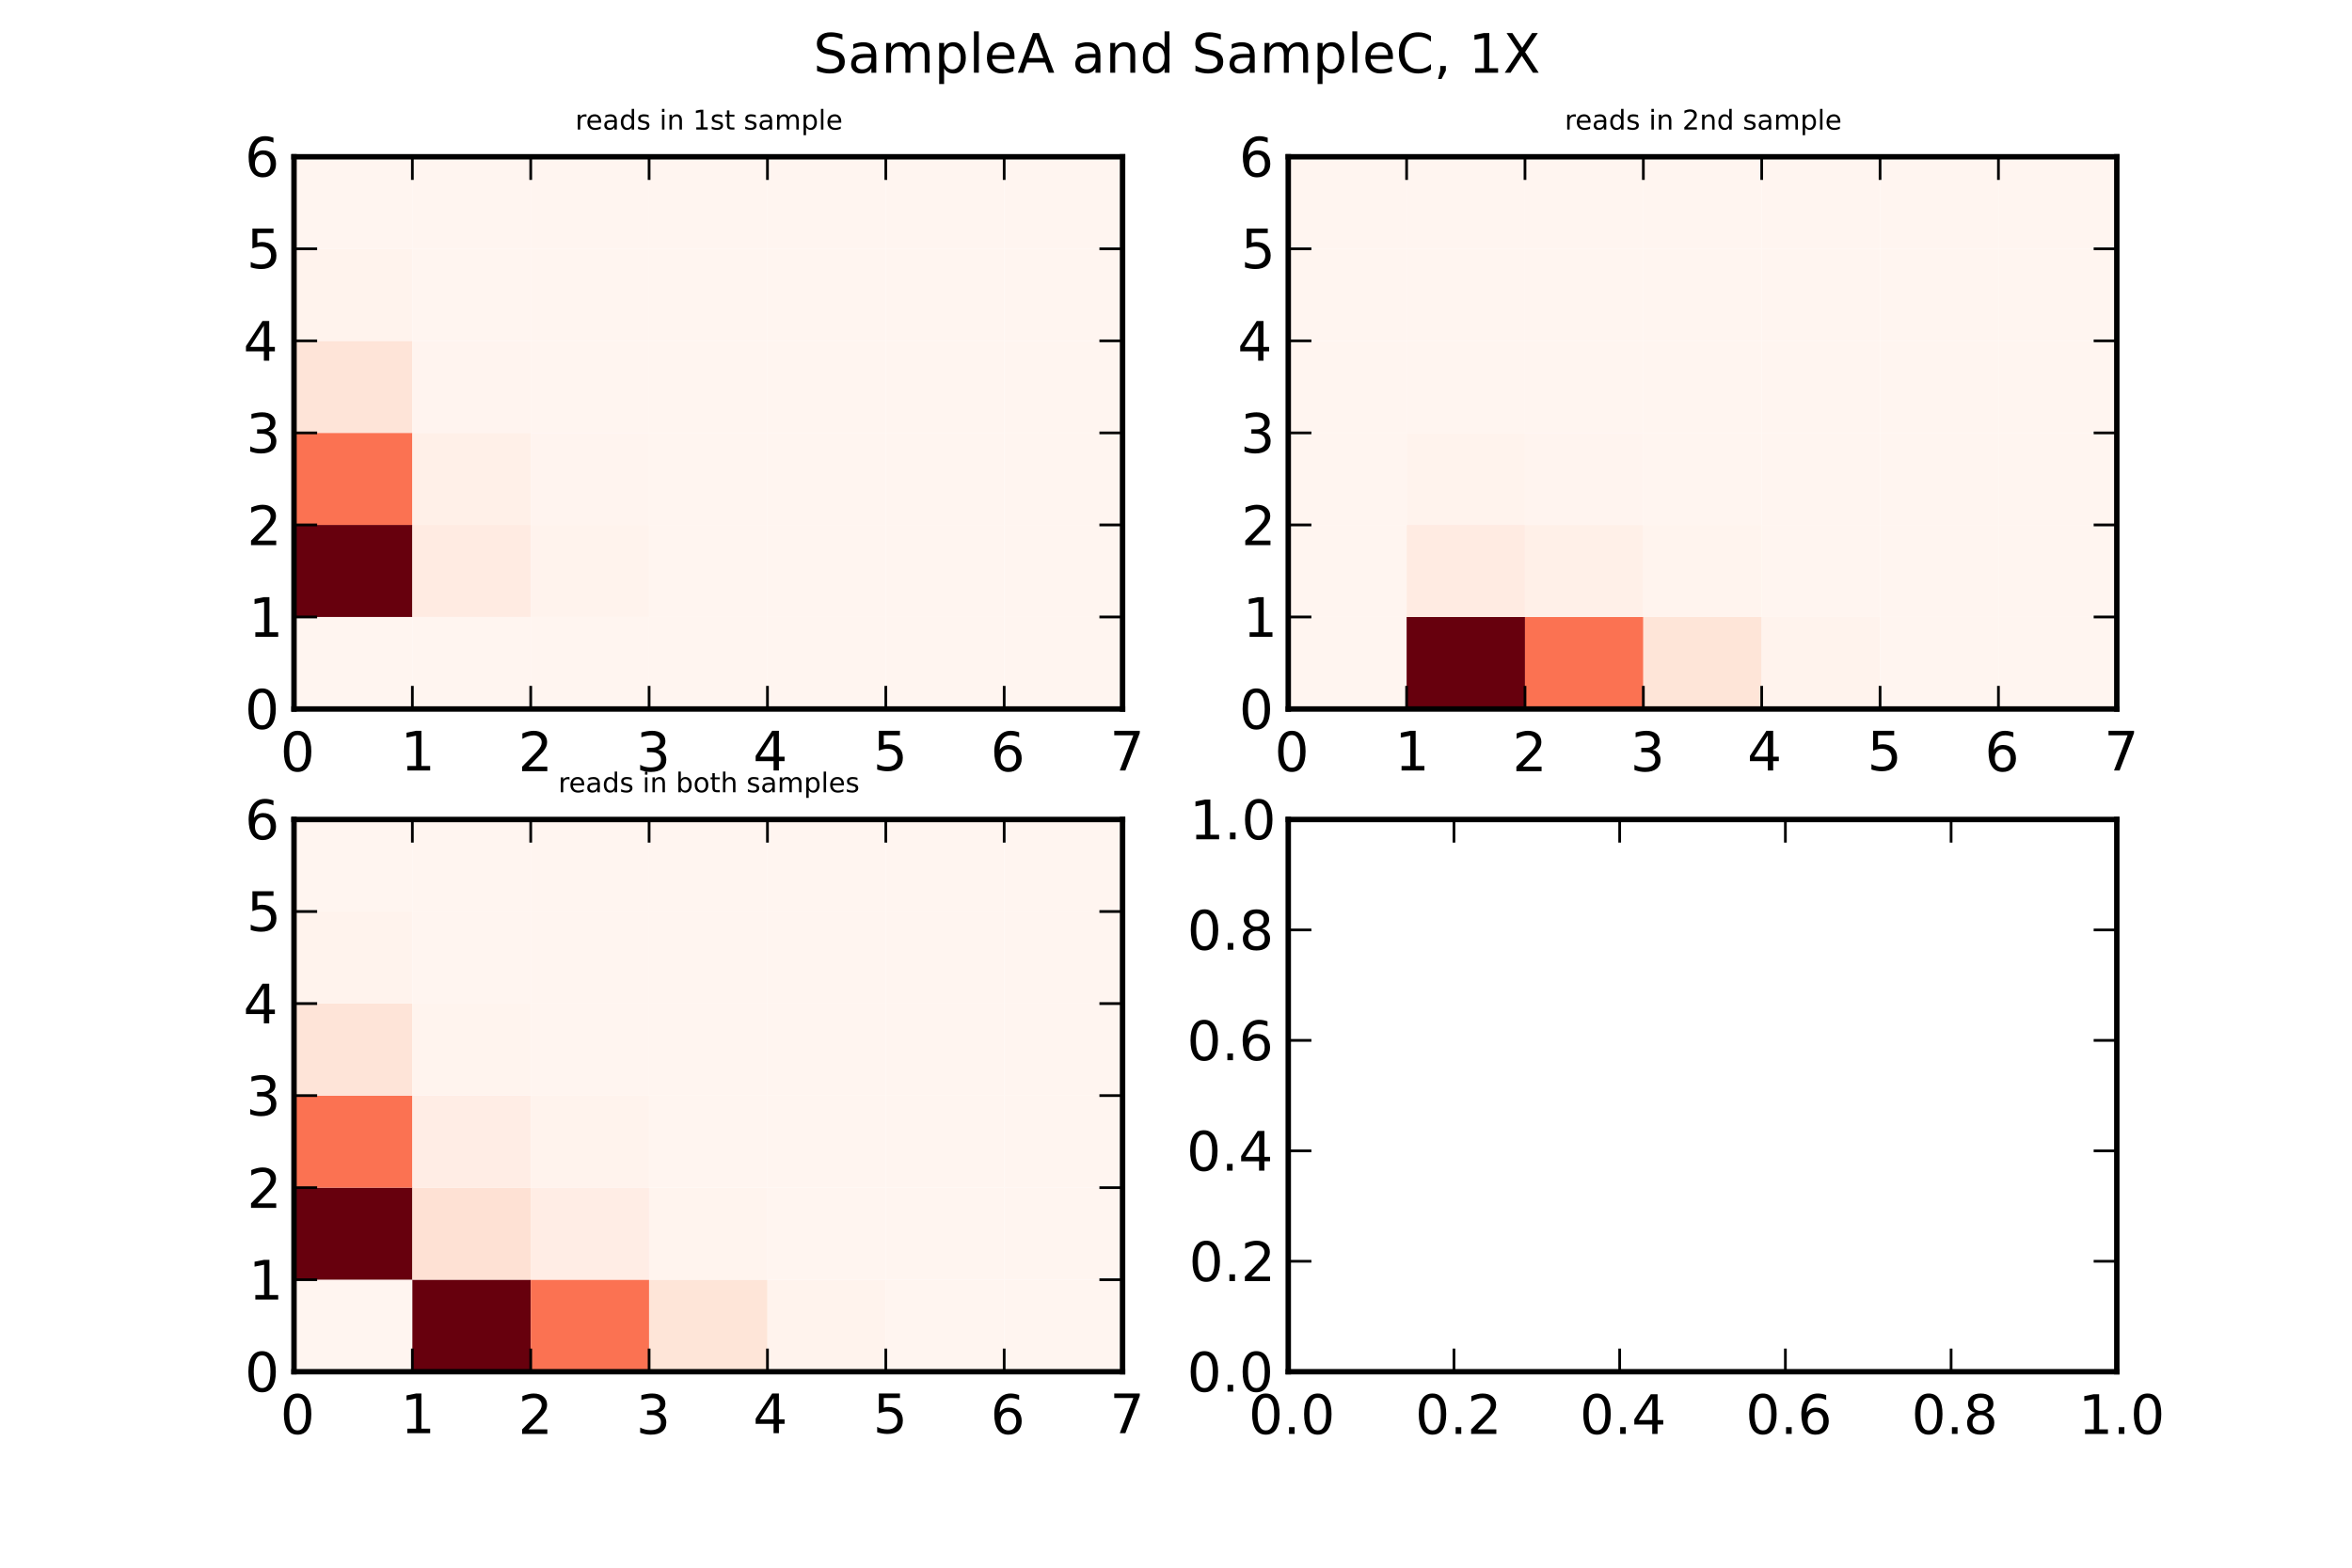 <?xml version="1.0" encoding="utf-8" standalone="no"?>
<!DOCTYPE svg PUBLIC "-//W3C//DTD SVG 1.1//EN"
  "http://www.w3.org/Graphics/SVG/1.1/DTD/svg11.dtd">
<!-- Created with matplotlib (http://matplotlib.org/) -->
<svg height="288pt" version="1.1" viewBox="0 0 432 288" width="432pt" xmlns="http://www.w3.org/2000/svg" xmlns:xlink="http://www.w3.org/1999/xlink">
 <defs>
  <style type="text/css">
*{stroke-linecap:square;stroke-linejoin:round;}
  </style>
 </defs>
 <g id="figure_1">
  <g id="patch_1">
   <path d="
M0 288
L432 288
L432 0
L0 0
z
" style="fill:#ffffff;"/>
  </g>
  <g id="axes_1">
   <g id="patch_2">
    <path d="
M54 130.255
L206.182 130.255
L206.182 28.8
L54 28.8
z
" style="fill:#ffffff;"/>
   </g>
   <g id="PolyCollection_1">
    <defs>
     <path d="
M54 -157.745
L54 -174.655
L75.74 -174.655
L75.74 -157.745
L54 -157.745
z
" id="C0_0_0b3c2017e1"/>
     <path d="
M75.74 -157.745
L75.74 -174.655
L97.481 -174.655
L97.481 -157.745
L75.74 -157.745
z
" id="C0_1_bbb805a5a1"/>
     <path d="
M97.481 -157.745
L97.481 -174.655
L119.221 -174.655
L119.221 -157.745
L97.481 -157.745
z
" id="C0_2_8903e96498"/>
     <path d="
M119.221 -157.745
L119.221 -174.655
L140.961 -174.655
L140.961 -157.745
L119.221 -157.745
z
" id="C0_3_df98aa1771"/>
     <path d="
M140.961 -157.745
L140.961 -174.655
L162.701 -174.655
L162.701 -157.745
L140.961 -157.745
z
" id="C0_4_4cde8969eb"/>
     <path d="
M162.701 -157.745
L162.701 -174.655
L184.442 -174.655
L184.442 -157.745
L162.701 -157.745
z
" id="C0_5_274e4807ee"/>
     <path d="
M184.442 -157.745
L184.442 -174.655
L206.182 -174.655
L206.182 -157.745
L184.442 -157.745
z
" id="C0_6_fb9e96f95d"/>
     <path d="
M54 -174.655
L54 -191.564
L75.74 -191.564
L75.74 -174.655
L54 -174.655
z
" id="C0_7_143b61d34c"/>
     <path d="
M75.74 -174.655
L75.74 -191.564
L97.481 -191.564
L97.481 -174.655
L75.74 -174.655
z
" id="C0_8_166ec7d6ab"/>
     <path d="
M97.481 -174.655
L97.481 -191.564
L119.221 -191.564
L119.221 -174.655
L97.481 -174.655
z
" id="C0_9_5ae4a29c5d"/>
     <path d="
M119.221 -174.655
L119.221 -191.564
L140.961 -191.564
L140.961 -174.655
L119.221 -174.655
z
" id="C0_a_e6b59e4c70"/>
     <path d="
M140.961 -174.655
L140.961 -191.564
L162.701 -191.564
L162.701 -174.655
L140.961 -174.655
z
" id="C0_b_d5f30130c5"/>
     <path d="
M162.701 -174.655
L162.701 -191.564
L184.442 -191.564
L184.442 -174.655
L162.701 -174.655
z
" id="C0_c_6e1b4bb7cb"/>
     <path d="
M184.442 -174.655
L184.442 -191.564
L206.182 -191.564
L206.182 -174.655
L184.442 -174.655
z
" id="C0_d_88bbdb8e1e"/>
     <path d="
M54 -191.564
L54 -208.473
L75.74 -208.473
L75.74 -191.564
L54 -191.564
z
" id="C0_e_1f8803a67d"/>
     <path d="
M75.74 -191.564
L75.74 -208.473
L97.481 -208.473
L97.481 -191.564
L75.74 -191.564
z
" id="C0_f_838f73a96c"/>
     <path d="
M97.481 -191.564
L97.481 -208.473
L119.221 -208.473
L119.221 -191.564
L97.481 -191.564
z
" id="C0_10_45aaaa28c1"/>
     <path d="
M119.221 -191.564
L119.221 -208.473
L140.961 -208.473
L140.961 -191.564
L119.221 -191.564
z
" id="C0_11_074b2b7600"/>
     <path d="
M140.961 -191.564
L140.961 -208.473
L162.701 -208.473
L162.701 -191.564
L140.961 -191.564
z
" id="C0_12_bd1a922a49"/>
     <path d="
M162.701 -191.564
L162.701 -208.473
L184.442 -208.473
L184.442 -191.564
L162.701 -191.564
z
" id="C0_13_73d4315ed7"/>
     <path d="
M184.442 -191.564
L184.442 -208.473
L206.182 -208.473
L206.182 -191.564
L184.442 -191.564
z
" id="C0_14_b5e4c15e68"/>
     <path d="
M54 -208.473
L54 -225.382
L75.74 -225.382
L75.74 -208.473
L54 -208.473
z
" id="C0_15_dcb8f5b86f"/>
     <path d="
M75.74 -208.473
L75.74 -225.382
L97.481 -225.382
L97.481 -208.473
L75.74 -208.473
z
" id="C0_16_9606a79618"/>
     <path d="
M97.481 -208.473
L97.481 -225.382
L119.221 -225.382
L119.221 -208.473
L97.481 -208.473
z
" id="C0_17_10e342b2d4"/>
     <path d="
M119.221 -208.473
L119.221 -225.382
L140.961 -225.382
L140.961 -208.473
L119.221 -208.473
z
" id="C0_18_bbc30cecd3"/>
     <path d="
M140.961 -208.473
L140.961 -225.382
L162.701 -225.382
L162.701 -208.473
L140.961 -208.473
z
" id="C0_19_345c1d6fac"/>
     <path d="
M162.701 -208.473
L162.701 -225.382
L184.442 -225.382
L184.442 -208.473
L162.701 -208.473
z
" id="C0_1a_982c6a9239"/>
     <path d="
M184.442 -208.473
L184.442 -225.382
L206.182 -225.382
L206.182 -208.473
L184.442 -208.473
z
" id="C0_1b_64fa7cb6de"/>
     <path d="
M54 -225.382
L54 -242.291
L75.74 -242.291
L75.74 -225.382
L54 -225.382
z
" id="C0_1c_7b1ff6722d"/>
     <path d="
M75.74 -225.382
L75.74 -242.291
L97.481 -242.291
L97.481 -225.382
L75.74 -225.382
z
" id="C0_1d_51da1c277b"/>
     <path d="
M97.481 -225.382
L97.481 -242.291
L119.221 -242.291
L119.221 -225.382
L97.481 -225.382
z
" id="C0_1e_e3c2759a41"/>
     <path d="
M119.221 -225.382
L119.221 -242.291
L140.961 -242.291
L140.961 -225.382
L119.221 -225.382
z
" id="C0_1f_983428bf4e"/>
     <path d="
M140.961 -225.382
L140.961 -242.291
L162.701 -242.291
L162.701 -225.382
L140.961 -225.382
z
" id="C0_20_bca9d35df2"/>
     <path d="
M162.701 -225.382
L162.701 -242.291
L184.442 -242.291
L184.442 -225.382
L162.701 -225.382
z
" id="C0_21_a8b4ea559a"/>
     <path d="
M184.442 -225.382
L184.442 -242.291
L206.182 -242.291
L206.182 -225.382
L184.442 -225.382
z
" id="C0_22_da38845dba"/>
     <path d="
M54 -242.291
L54 -259.2
L75.74 -259.2
L75.74 -242.291
L54 -242.291
z
" id="C0_23_c1e679534e"/>
     <path d="
M75.74 -242.291
L75.74 -259.2
L97.481 -259.2
L97.481 -242.291
L75.74 -242.291
z
" id="C0_24_f493054f89"/>
     <path d="
M97.481 -242.291
L97.481 -259.2
L119.221 -259.2
L119.221 -242.291
L97.481 -242.291
z
" id="C0_25_c52cf5b410"/>
     <path d="
M119.221 -242.291
L119.221 -259.2
L140.961 -259.2
L140.961 -242.291
L119.221 -242.291
z
" id="C0_26_3e70a257ed"/>
     <path d="
M140.961 -242.291
L140.961 -259.2
L162.701 -259.2
L162.701 -242.291
L140.961 -242.291
z
" id="C0_27_aeca022b6e"/>
     <path d="
M162.701 -242.291
L162.701 -259.2
L184.442 -259.2
L184.442 -242.291
L162.701 -242.291
z
" id="C0_28_57d010e87d"/>
     <path d="
M184.442 -242.291
L184.442 -259.2
L206.182 -259.2
L206.182 -242.291
L184.442 -242.291
z
" id="C0_29_ab984a5af3"/>
    </defs>
    <g clip-path="url(#pf17a7b300a)">
     <use style="fill:#fff5f0;" x="0" xlink:href="#C0_0_0b3c2017e1" y="288.0"/>
    </g>
    <g clip-path="url(#pf17a7b300a)">
     <use style="fill:#fff5f0;" x="0" xlink:href="#C0_1_bbb805a5a1" y="288.0"/>
    </g>
    <g clip-path="url(#pf17a7b300a)">
     <use style="fill:#fff5f0;" x="0" xlink:href="#C0_2_8903e96498" y="288.0"/>
    </g>
    <g clip-path="url(#pf17a7b300a)">
     <use style="fill:#fff5f0;" x="0" xlink:href="#C0_3_df98aa1771" y="288.0"/>
    </g>
    <g clip-path="url(#pf17a7b300a)">
     <use style="fill:#fff5f0;" x="0" xlink:href="#C0_4_4cde8969eb" y="288.0"/>
    </g>
    <g clip-path="url(#pf17a7b300a)">
     <use style="fill:#fff5f0;" x="0" xlink:href="#C0_5_274e4807ee" y="288.0"/>
    </g>
    <g clip-path="url(#pf17a7b300a)">
     <use style="fill:#fff5f0;" x="0" xlink:href="#C0_6_fb9e96f95d" y="288.0"/>
    </g>
    <g clip-path="url(#pf17a7b300a)">
     <use style="fill:#67000d;" x="0" xlink:href="#C0_7_143b61d34c" y="288.0"/>
    </g>
    <g clip-path="url(#pf17a7b300a)">
     <use style="fill:#ffebe2;" x="0" xlink:href="#C0_8_166ec7d6ab" y="288.0"/>
    </g>
    <g clip-path="url(#pf17a7b300a)">
     <use style="fill:#fff3ed;" x="0" xlink:href="#C0_9_5ae4a29c5d" y="288.0"/>
    </g>
    <g clip-path="url(#pf17a7b300a)">
     <use style="fill:#fff5f0;" x="0" xlink:href="#C0_a_e6b59e4c70" y="288.0"/>
    </g>
    <g clip-path="url(#pf17a7b300a)">
     <use style="fill:#fff5f0;" x="0" xlink:href="#C0_b_d5f30130c5" y="288.0"/>
    </g>
    <g clip-path="url(#pf17a7b300a)">
     <use style="fill:#fff5f0;" x="0" xlink:href="#C0_c_6e1b4bb7cb" y="288.0"/>
    </g>
    <g clip-path="url(#pf17a7b300a)">
     <use style="fill:#fff5f0;" x="0" xlink:href="#C0_d_88bbdb8e1e" y="288.0"/>
    </g>
    <g clip-path="url(#pf17a7b300a)">
     <use style="fill:#fb7252;" x="0" xlink:href="#C0_e_1f8803a67d" y="288.0"/>
    </g>
    <g clip-path="url(#pf17a7b300a)">
     <use style="fill:#fff0e8;" x="0" xlink:href="#C0_f_838f73a96c" y="288.0"/>
    </g>
    <g clip-path="url(#pf17a7b300a)">
     <use style="fill:#fff4ef;" x="0" xlink:href="#C0_10_45aaaa28c1" y="288.0"/>
    </g>
    <g clip-path="url(#pf17a7b300a)">
     <use style="fill:#fff5f0;" x="0" xlink:href="#C0_11_074b2b7600" y="288.0"/>
    </g>
    <g clip-path="url(#pf17a7b300a)">
     <use style="fill:#fff5f0;" x="0" xlink:href="#C0_12_bd1a922a49" y="288.0"/>
    </g>
    <g clip-path="url(#pf17a7b300a)">
     <use style="fill:#fff5f0;" x="0" xlink:href="#C0_13_73d4315ed7" y="288.0"/>
    </g>
    <g clip-path="url(#pf17a7b300a)">
     <use style="fill:#fff5f0;" x="0" xlink:href="#C0_14_b5e4c15e68" y="288.0"/>
    </g>
    <g clip-path="url(#pf17a7b300a)">
     <use style="fill:#fee4d8;" x="0" xlink:href="#C0_15_dcb8f5b86f" y="288.0"/>
    </g>
    <g clip-path="url(#pf17a7b300a)">
     <use style="fill:#fff4ef;" x="0" xlink:href="#C0_16_9606a79618" y="288.0"/>
    </g>
    <g clip-path="url(#pf17a7b300a)">
     <use style="fill:#fff5f0;" x="0" xlink:href="#C0_17_10e342b2d4" y="288.0"/>
    </g>
    <g clip-path="url(#pf17a7b300a)">
     <use style="fill:#fff5f0;" x="0" xlink:href="#C0_18_bbc30cecd3" y="288.0"/>
    </g>
    <g clip-path="url(#pf17a7b300a)">
     <use style="fill:#fff5f0;" x="0" xlink:href="#C0_19_345c1d6fac" y="288.0"/>
    </g>
    <g clip-path="url(#pf17a7b300a)">
     <use style="fill:#fff5f0;" x="0" xlink:href="#C0_1a_982c6a9239" y="288.0"/>
    </g>
    <g clip-path="url(#pf17a7b300a)">
     <use style="fill:#fff5f0;" x="0" xlink:href="#C0_1b_64fa7cb6de" y="288.0"/>
    </g>
    <g clip-path="url(#pf17a7b300a)">
     <use style="fill:#fff3ed;" x="0" xlink:href="#C0_1c_7b1ff6722d" y="288.0"/>
    </g>
    <g clip-path="url(#pf17a7b300a)">
     <use style="fill:#fff5f0;" x="0" xlink:href="#C0_1d_51da1c277b" y="288.0"/>
    </g>
    <g clip-path="url(#pf17a7b300a)">
     <use style="fill:#fff5f0;" x="0" xlink:href="#C0_1e_e3c2759a41" y="288.0"/>
    </g>
    <g clip-path="url(#pf17a7b300a)">
     <use style="fill:#fff5f0;" x="0" xlink:href="#C0_1f_983428bf4e" y="288.0"/>
    </g>
    <g clip-path="url(#pf17a7b300a)">
     <use style="fill:#fff5f0;" x="0" xlink:href="#C0_20_bca9d35df2" y="288.0"/>
    </g>
    <g clip-path="url(#pf17a7b300a)">
     <use style="fill:#fff5f0;" x="0" xlink:href="#C0_21_a8b4ea559a" y="288.0"/>
    </g>
    <g clip-path="url(#pf17a7b300a)">
     <use style="fill:#fff5f0;" x="0" xlink:href="#C0_22_da38845dba" y="288.0"/>
    </g>
    <g clip-path="url(#pf17a7b300a)">
     <use style="fill:#fff5f0;" x="0" xlink:href="#C0_23_c1e679534e" y="288.0"/>
    </g>
    <g clip-path="url(#pf17a7b300a)">
     <use style="fill:#fff5f0;" x="0" xlink:href="#C0_24_f493054f89" y="288.0"/>
    </g>
    <g clip-path="url(#pf17a7b300a)">
     <use style="fill:#fff5f0;" x="0" xlink:href="#C0_25_c52cf5b410" y="288.0"/>
    </g>
    <g clip-path="url(#pf17a7b300a)">
     <use style="fill:#fff5f0;" x="0" xlink:href="#C0_26_3e70a257ed" y="288.0"/>
    </g>
    <g clip-path="url(#pf17a7b300a)">
     <use style="fill:#fff5f0;" x="0" xlink:href="#C0_27_aeca022b6e" y="288.0"/>
    </g>
    <g clip-path="url(#pf17a7b300a)">
     <use style="fill:#fff5f0;" x="0" xlink:href="#C0_28_57d010e87d" y="288.0"/>
    </g>
    <g clip-path="url(#pf17a7b300a)">
     <use style="fill:#fff5f0;" x="0" xlink:href="#C0_29_ab984a5af3" y="288.0"/>
    </g>
   </g>
   <g id="matplotlib.axis_1">
    <g id="xtick_1">
     <g id="line2d_1">
      <defs>
       <path d="
M0 0
L0 -4" id="mcb557df647" style="stroke:#000000;stroke-linecap:butt;stroke-width:0.5;"/>
      </defs>
      <g>
       <use style="stroke:#000000;stroke-linecap:butt;stroke-width:0.5;" x="54.0" xlink:href="#mcb557df647" y="130.255"/>
      </g>
     </g>
     <g id="line2d_2">
      <defs>
       <path d="
M0 0
L0 4" id="mdad270ee8e" style="stroke:#000000;stroke-linecap:butt;stroke-width:0.5;"/>
      </defs>
      <g>
       <use style="stroke:#000000;stroke-linecap:butt;stroke-width:0.5;" x="54.0" xlink:href="#mdad270ee8e" y="28.8"/>
      </g>
     </g>
     <g id="text_1">
      <!-- 0 -->
      <defs>
       <path d="
M31.781 66.406
Q24.172 66.406 20.328 58.906
Q16.5 51.422 16.5 36.375
Q16.5 21.391 20.328 13.891
Q24.172 6.391 31.781 6.391
Q39.453 6.391 43.281 13.891
Q47.125 21.391 47.125 36.375
Q47.125 51.422 43.281 58.906
Q39.453 66.406 31.781 66.406
M31.781 74.219
Q44.047 74.219 50.516 64.516
Q56.984 54.828 56.984 36.375
Q56.984 17.969 50.516 8.266
Q44.047 -1.422 31.781 -1.422
Q19.531 -1.422 13.062 8.266
Q6.594 17.969 6.594 36.375
Q6.594 54.828 13.062 64.516
Q19.531 74.219 31.781 74.219" id="BitstreamVeraSans-Roman-30"/>
      </defs>
      <g transform="translate(51.48 141.676)scale(0.1 -0.1)">
       <use xlink:href="#BitstreamVeraSans-Roman-30"/>
      </g>
     </g>
    </g>
    <g id="xtick_2">
     <g id="line2d_3">
      <g>
       <use style="stroke:#000000;stroke-linecap:butt;stroke-width:0.5;" x="75.74" xlink:href="#mcb557df647" y="130.255"/>
      </g>
     </g>
     <g id="line2d_4">
      <g>
       <use style="stroke:#000000;stroke-linecap:butt;stroke-width:0.5;" x="75.74" xlink:href="#mdad270ee8e" y="28.8"/>
      </g>
     </g>
     <g id="text_2">
      <!-- 1 -->
      <defs>
       <path d="
M12.406 8.297
L28.516 8.297
L28.516 63.922
L10.984 60.406
L10.984 69.391
L28.422 72.906
L38.281 72.906
L38.281 8.297
L54.391 8.297
L54.391 0
L12.406 0
z
" id="BitstreamVeraSans-Roman-31"/>
      </defs>
      <g transform="translate(73.57 141.545)scale(0.1 -0.1)">
       <use xlink:href="#BitstreamVeraSans-Roman-31"/>
      </g>
     </g>
    </g>
    <g id="xtick_3">
     <g id="line2d_5">
      <g>
       <use style="stroke:#000000;stroke-linecap:butt;stroke-width:0.5;" x="97.481" xlink:href="#mcb557df647" y="130.255"/>
      </g>
     </g>
     <g id="line2d_6">
      <g>
       <use style="stroke:#000000;stroke-linecap:butt;stroke-width:0.5;" x="97.481" xlink:href="#mdad270ee8e" y="28.8"/>
      </g>
     </g>
     <g id="text_3">
      <!-- 2 -->
      <defs>
       <path d="
M19.188 8.297
L53.609 8.297
L53.609 0
L7.328 0
L7.328 8.297
Q12.938 14.109 22.625 23.891
Q32.328 33.688 34.812 36.531
Q39.547 41.844 41.422 45.531
Q43.312 49.219 43.312 52.781
Q43.312 58.594 39.234 62.25
Q35.156 65.922 28.609 65.922
Q23.969 65.922 18.812 64.312
Q13.672 62.703 7.812 59.422
L7.812 69.391
Q13.766 71.781 18.938 73
Q24.125 74.219 28.422 74.219
Q39.75 74.219 46.484 68.547
Q53.219 62.891 53.219 53.422
Q53.219 48.922 51.531 44.891
Q49.859 40.875 45.406 35.406
Q44.188 33.984 37.641 27.219
Q31.109 20.453 19.188 8.297" id="BitstreamVeraSans-Roman-32"/>
      </defs>
      <g transform="translate(95.166 141.676)scale(0.1 -0.1)">
       <use xlink:href="#BitstreamVeraSans-Roman-32"/>
      </g>
     </g>
    </g>
    <g id="xtick_4">
     <g id="line2d_7">
      <g>
       <use style="stroke:#000000;stroke-linecap:butt;stroke-width:0.5;" x="119.221" xlink:href="#mcb557df647" y="130.255"/>
      </g>
     </g>
     <g id="line2d_8">
      <g>
       <use style="stroke:#000000;stroke-linecap:butt;stroke-width:0.5;" x="119.221" xlink:href="#mdad270ee8e" y="28.8"/>
      </g>
     </g>
     <g id="text_4">
      <!-- 3 -->
      <defs>
       <path d="
M40.578 39.312
Q47.656 37.797 51.625 33
Q55.609 28.219 55.609 21.188
Q55.609 10.406 48.188 4.484
Q40.766 -1.422 27.094 -1.422
Q22.516 -1.422 17.656 -0.516
Q12.797 0.391 7.625 2.203
L7.625 11.719
Q11.719 9.328 16.594 8.109
Q21.484 6.891 26.812 6.891
Q36.078 6.891 40.938 10.547
Q45.797 14.203 45.797 21.188
Q45.797 27.641 41.281 31.266
Q36.766 34.906 28.719 34.906
L20.219 34.906
L20.219 43.016
L29.109 43.016
Q36.375 43.016 40.234 45.922
Q44.094 48.828 44.094 54.297
Q44.094 59.906 40.109 62.906
Q36.141 65.922 28.719 65.922
Q24.656 65.922 20.016 65.031
Q15.375 64.156 9.812 62.312
L9.812 71.094
Q15.438 72.656 20.344 73.438
Q25.25 74.219 29.594 74.219
Q40.828 74.219 47.359 69.109
Q53.906 64.016 53.906 55.328
Q53.906 49.266 50.438 45.094
Q46.969 40.922 40.578 39.312" id="BitstreamVeraSans-Roman-33"/>
      </defs>
      <g transform="translate(116.822 141.676)scale(0.1 -0.1)">
       <use xlink:href="#BitstreamVeraSans-Roman-33"/>
      </g>
     </g>
    </g>
    <g id="xtick_5">
     <g id="line2d_9">
      <g>
       <use style="stroke:#000000;stroke-linecap:butt;stroke-width:0.5;" x="140.961" xlink:href="#mcb557df647" y="130.255"/>
      </g>
     </g>
     <g id="line2d_10">
      <g>
       <use style="stroke:#000000;stroke-linecap:butt;stroke-width:0.5;" x="140.961" xlink:href="#mdad270ee8e" y="28.8"/>
      </g>
     </g>
     <g id="text_5">
      <!-- 4 -->
      <defs>
       <path d="
M37.797 64.312
L12.891 25.391
L37.797 25.391
z

M35.203 72.906
L47.609 72.906
L47.609 25.391
L58.016 25.391
L58.016 17.188
L47.609 17.188
L47.609 0
L37.797 0
L37.797 17.188
L4.891 17.188
L4.891 26.703
z
" id="BitstreamVeraSans-Roman-34"/>
      </defs>
      <g transform="translate(138.305 141.545)scale(0.1 -0.1)">
       <use xlink:href="#BitstreamVeraSans-Roman-34"/>
      </g>
     </g>
    </g>
    <g id="xtick_6">
     <g id="line2d_11">
      <g>
       <use style="stroke:#000000;stroke-linecap:butt;stroke-width:0.5;" x="162.701" xlink:href="#mcb557df647" y="130.255"/>
      </g>
     </g>
     <g id="line2d_12">
      <g>
       <use style="stroke:#000000;stroke-linecap:butt;stroke-width:0.5;" x="162.701" xlink:href="#mdad270ee8e" y="28.8"/>
      </g>
     </g>
     <g id="text_6">
      <!-- 5 -->
      <defs>
       <path d="
M10.797 72.906
L49.516 72.906
L49.516 64.594
L19.828 64.594
L19.828 46.734
Q21.969 47.469 24.109 47.828
Q26.266 48.188 28.422 48.188
Q40.625 48.188 47.75 41.5
Q54.891 34.812 54.891 23.391
Q54.891 11.625 47.562 5.094
Q40.234 -1.422 26.906 -1.422
Q22.312 -1.422 17.547 -0.641
Q12.797 0.141 7.719 1.703
L7.719 11.625
Q12.109 9.234 16.797 8.062
Q21.484 6.891 26.703 6.891
Q35.156 6.891 40.078 11.328
Q45.016 15.766 45.016 23.391
Q45.016 31 40.078 35.438
Q35.156 39.891 26.703 39.891
Q22.75 39.891 18.812 39.016
Q14.891 38.141 10.797 36.281
z
" id="BitstreamVeraSans-Roman-35"/>
      </defs>
      <g transform="translate(160.343 141.545)scale(0.1 -0.1)">
       <use xlink:href="#BitstreamVeraSans-Roman-35"/>
      </g>
     </g>
    </g>
    <g id="xtick_7">
     <g id="line2d_13">
      <g>
       <use style="stroke:#000000;stroke-linecap:butt;stroke-width:0.5;" x="184.442" xlink:href="#mcb557df647" y="130.255"/>
      </g>
     </g>
     <g id="line2d_14">
      <g>
       <use style="stroke:#000000;stroke-linecap:butt;stroke-width:0.5;" x="184.442" xlink:href="#mdad270ee8e" y="28.8"/>
      </g>
     </g>
     <g id="text_7">
      <!-- 6 -->
      <defs>
       <path d="
M33.016 40.375
Q26.375 40.375 22.484 35.828
Q18.609 31.297 18.609 23.391
Q18.609 15.531 22.484 10.953
Q26.375 6.391 33.016 6.391
Q39.656 6.391 43.531 10.953
Q47.406 15.531 47.406 23.391
Q47.406 31.297 43.531 35.828
Q39.656 40.375 33.016 40.375
M52.594 71.297
L52.594 62.312
Q48.875 64.062 45.094 64.984
Q41.312 65.922 37.594 65.922
Q27.828 65.922 22.672 59.328
Q17.531 52.734 16.797 39.406
Q19.672 43.656 24.016 45.922
Q28.375 48.188 33.594 48.188
Q44.578 48.188 50.953 41.516
Q57.328 34.859 57.328 23.391
Q57.328 12.156 50.688 5.359
Q44.047 -1.422 33.016 -1.422
Q20.359 -1.422 13.672 8.266
Q6.984 17.969 6.984 36.375
Q6.984 53.656 15.188 63.938
Q23.391 74.219 37.203 74.219
Q40.922 74.219 44.703 73.484
Q48.484 72.75 52.594 71.297" id="BitstreamVeraSans-Roman-36"/>
      </defs>
      <g transform="translate(181.924 141.676)scale(0.1 -0.1)">
       <use xlink:href="#BitstreamVeraSans-Roman-36"/>
      </g>
     </g>
    </g>
    <g id="xtick_8">
     <g id="line2d_15">
      <g>
       <use style="stroke:#000000;stroke-linecap:butt;stroke-width:0.5;" x="206.182" xlink:href="#mcb557df647" y="130.255"/>
      </g>
     </g>
     <g id="line2d_16">
      <g>
       <use style="stroke:#000000;stroke-linecap:butt;stroke-width:0.5;" x="206.182" xlink:href="#mdad270ee8e" y="28.8"/>
      </g>
     </g>
     <g id="text_8">
      <!-- 7 -->
      <defs>
       <path d="
M8.203 72.906
L55.078 72.906
L55.078 68.703
L28.609 0
L18.312 0
L43.219 64.594
L8.203 64.594
z
" id="BitstreamVeraSans-Roman-37"/>
      </defs>
      <g transform="translate(203.838 141.545)scale(0.1 -0.1)">
       <use xlink:href="#BitstreamVeraSans-Roman-37"/>
      </g>
     </g>
    </g>
   </g>
   <g id="matplotlib.axis_2">
    <g id="ytick_1">
     <g id="line2d_17">
      <defs>
       <path d="
M0 0
L4 0" id="mc8fcea1516" style="stroke:#000000;stroke-linecap:butt;stroke-width:0.5;"/>
      </defs>
      <g>
       <use style="stroke:#000000;stroke-linecap:butt;stroke-width:0.5;" x="54.0" xlink:href="#mc8fcea1516" y="130.255"/>
      </g>
     </g>
     <g id="line2d_18">
      <defs>
       <path d="
M0 0
L-4 0" id="m0d5b0a6425" style="stroke:#000000;stroke-linecap:butt;stroke-width:0.5;"/>
      </defs>
      <g>
       <use style="stroke:#000000;stroke-linecap:butt;stroke-width:0.5;" x="206.182" xlink:href="#m0d5b0a6425" y="130.255"/>
      </g>
     </g>
     <g id="text_9">
      <!-- 0 -->
      <g transform="translate(44.961 133.894)scale(0.1 -0.1)">
       <use xlink:href="#BitstreamVeraSans-Roman-30"/>
      </g>
     </g>
    </g>
    <g id="ytick_2">
     <g id="line2d_19">
      <g>
       <use style="stroke:#000000;stroke-linecap:butt;stroke-width:0.5;" x="54.0" xlink:href="#mc8fcea1516" y="113.345"/>
      </g>
     </g>
     <g id="line2d_20">
      <g>
       <use style="stroke:#000000;stroke-linecap:butt;stroke-width:0.5;" x="206.182" xlink:href="#m0d5b0a6425" y="113.345"/>
      </g>
     </g>
     <g id="text_10">
      <!-- 1 -->
      <g transform="translate(45.659 116.991)scale(0.1 -0.1)">
       <use xlink:href="#BitstreamVeraSans-Roman-31"/>
      </g>
     </g>
    </g>
    <g id="ytick_3">
     <g id="line2d_21">
      <g>
       <use style="stroke:#000000;stroke-linecap:butt;stroke-width:0.5;" x="54.0" xlink:href="#mc8fcea1516" y="96.436"/>
      </g>
     </g>
     <g id="line2d_22">
      <g>
       <use style="stroke:#000000;stroke-linecap:butt;stroke-width:0.5;" x="206.182" xlink:href="#m0d5b0a6425" y="96.436"/>
      </g>
     </g>
     <g id="text_11">
      <!-- 2 -->
      <g transform="translate(45.372 100.147)scale(0.1 -0.1)">
       <use xlink:href="#BitstreamVeraSans-Roman-32"/>
      </g>
     </g>
    </g>
    <g id="ytick_4">
     <g id="line2d_23">
      <g>
       <use style="stroke:#000000;stroke-linecap:butt;stroke-width:0.5;" x="54.0" xlink:href="#mc8fcea1516" y="79.527"/>
      </g>
     </g>
     <g id="line2d_24">
      <g>
       <use style="stroke:#000000;stroke-linecap:butt;stroke-width:0.5;" x="206.182" xlink:href="#m0d5b0a6425" y="79.527"/>
      </g>
     </g>
     <g id="text_12">
      <!-- 3 -->
      <g transform="translate(45.202 83.167)scale(0.1 -0.1)">
       <use xlink:href="#BitstreamVeraSans-Roman-33"/>
      </g>
     </g>
    </g>
    <g id="ytick_5">
     <g id="line2d_25">
      <g>
       <use style="stroke:#000000;stroke-linecap:butt;stroke-width:0.5;" x="54.0" xlink:href="#mc8fcea1516" y="62.618"/>
      </g>
     </g>
     <g id="line2d_26">
      <g>
       <use style="stroke:#000000;stroke-linecap:butt;stroke-width:0.5;" x="206.182" xlink:href="#m0d5b0a6425" y="62.618"/>
      </g>
     </g>
     <g id="text_13">
      <!-- 4 -->
      <g transform="translate(44.688 66.263)scale(0.1 -0.1)">
       <use xlink:href="#BitstreamVeraSans-Roman-34"/>
      </g>
     </g>
    </g>
    <g id="ytick_6">
     <g id="line2d_27">
      <g>
       <use style="stroke:#000000;stroke-linecap:butt;stroke-width:0.5;" x="54.0" xlink:href="#mc8fcea1516" y="45.709"/>
      </g>
     </g>
     <g id="line2d_28">
      <g>
       <use style="stroke:#000000;stroke-linecap:butt;stroke-width:0.5;" x="206.182" xlink:href="#m0d5b0a6425" y="45.709"/>
      </g>
     </g>
     <g id="text_14">
      <!-- 5 -->
      <g transform="translate(45.283 49.283)scale(0.1 -0.1)">
       <use xlink:href="#BitstreamVeraSans-Roman-35"/>
      </g>
     </g>
    </g>
    <g id="ytick_7">
     <g id="line2d_29">
      <g>
       <use style="stroke:#000000;stroke-linecap:butt;stroke-width:0.5;" x="54.0" xlink:href="#mc8fcea1516" y="28.8"/>
      </g>
     </g>
     <g id="line2d_30">
      <g>
       <use style="stroke:#000000;stroke-linecap:butt;stroke-width:0.5;" x="206.182" xlink:href="#m0d5b0a6425" y="28.8"/>
      </g>
     </g>
     <g id="text_15">
      <!-- 6 -->
      <g transform="translate(44.966 32.44)scale(0.1 -0.1)">
       <use xlink:href="#BitstreamVeraSans-Roman-36"/>
      </g>
     </g>
    </g>
   </g>
   <g id="patch_3">
    <path d="
M54 28.8
L206.182 28.8" style="fill:none;stroke:#000000;"/>
   </g>
   <g id="patch_4">
    <path d="
M206.182 130.255
L206.182 28.8" style="fill:none;stroke:#000000;"/>
   </g>
   <g id="patch_5">
    <path d="
M54 130.255
L206.182 130.255" style="fill:none;stroke:#000000;"/>
   </g>
   <g id="patch_6">
    <path d="
M54 130.255
L54 28.8" style="fill:none;stroke:#000000;"/>
   </g>
   <g id="text_16">
    <!-- reads in 1st sample -->
    <defs>
     <path id="BitstreamVeraSans-Roman-20"/>
     <path d="
M54.891 33.016
L54.891 0
L45.906 0
L45.906 32.719
Q45.906 40.484 42.875 44.328
Q39.844 48.188 33.797 48.188
Q26.516 48.188 22.312 43.547
Q18.109 38.922 18.109 30.906
L18.109 0
L9.078 0
L9.078 54.688
L18.109 54.688
L18.109 46.188
Q21.344 51.125 25.703 53.562
Q30.078 56 35.797 56
Q45.219 56 50.047 50.172
Q54.891 44.344 54.891 33.016" id="BitstreamVeraSans-Roman-6e"/>
     <path d="
M41.109 46.297
Q39.594 47.172 37.812 47.578
Q36.031 48 33.891 48
Q26.266 48 22.188 43.047
Q18.109 38.094 18.109 28.812
L18.109 0
L9.078 0
L9.078 54.688
L18.109 54.688
L18.109 46.188
Q20.953 51.172 25.484 53.578
Q30.031 56 36.531 56
Q37.453 56 38.578 55.875
Q39.703 55.766 41.062 55.516
z
" id="BitstreamVeraSans-Roman-72"/>
     <path d="
M9.422 75.984
L18.406 75.984
L18.406 0
L9.422 0
z
" id="BitstreamVeraSans-Roman-6c"/>
     <path d="
M9.422 54.688
L18.406 54.688
L18.406 0
L9.422 0
z

M9.422 75.984
L18.406 75.984
L18.406 64.594
L9.422 64.594
z
" id="BitstreamVeraSans-Roman-69"/>
     <path d="
M52 44.188
Q55.375 50.25 60.062 53.125
Q64.75 56 71.094 56
Q79.641 56 84.281 50.016
Q88.922 44.047 88.922 33.016
L88.922 0
L79.891 0
L79.891 32.719
Q79.891 40.578 77.094 44.375
Q74.312 48.188 68.609 48.188
Q61.625 48.188 57.562 43.547
Q53.516 38.922 53.516 30.906
L53.516 0
L44.484 0
L44.484 32.719
Q44.484 40.625 41.703 44.406
Q38.922 48.188 33.109 48.188
Q26.219 48.188 22.156 43.531
Q18.109 38.875 18.109 30.906
L18.109 0
L9.078 0
L9.078 54.688
L18.109 54.688
L18.109 46.188
Q21.188 51.219 25.484 53.609
Q29.781 56 35.688 56
Q41.656 56 45.828 52.969
Q50 49.953 52 44.188" id="BitstreamVeraSans-Roman-6d"/>
     <path d="
M56.203 29.594
L56.203 25.203
L14.891 25.203
Q15.484 15.922 20.484 11.062
Q25.484 6.203 34.422 6.203
Q39.594 6.203 44.453 7.469
Q49.312 8.734 54.109 11.281
L54.109 2.781
Q49.266 0.734 44.188 -0.344
Q39.109 -1.422 33.891 -1.422
Q20.797 -1.422 13.156 6.188
Q5.516 13.812 5.516 26.812
Q5.516 40.234 12.766 48.109
Q20.016 56 32.328 56
Q43.359 56 49.781 48.891
Q56.203 41.797 56.203 29.594
M47.219 32.234
Q47.125 39.594 43.094 43.984
Q39.062 48.391 32.422 48.391
Q24.906 48.391 20.391 44.141
Q15.875 39.891 15.188 32.172
z
" id="BitstreamVeraSans-Roman-65"/>
     <path d="
M45.406 46.391
L45.406 75.984
L54.391 75.984
L54.391 0
L45.406 0
L45.406 8.203
Q42.578 3.328 38.25 0.953
Q33.938 -1.422 27.875 -1.422
Q17.969 -1.422 11.734 6.484
Q5.516 14.406 5.516 27.297
Q5.516 40.188 11.734 48.094
Q17.969 56 27.875 56
Q33.938 56 38.25 53.625
Q42.578 51.266 45.406 46.391
M14.797 27.297
Q14.797 17.391 18.875 11.75
Q22.953 6.109 30.078 6.109
Q37.203 6.109 41.297 11.75
Q45.406 17.391 45.406 27.297
Q45.406 37.203 41.297 42.844
Q37.203 48.484 30.078 48.484
Q22.953 48.484 18.875 42.844
Q14.797 37.203 14.797 27.297" id="BitstreamVeraSans-Roman-64"/>
     <path d="
M18.312 70.219
L18.312 54.688
L36.812 54.688
L36.812 47.703
L18.312 47.703
L18.312 18.016
Q18.312 11.328 20.141 9.422
Q21.969 7.516 27.594 7.516
L36.812 7.516
L36.812 0
L27.594 0
Q17.188 0 13.234 3.875
Q9.281 7.766 9.281 18.016
L9.281 47.703
L2.688 47.703
L2.688 54.688
L9.281 54.688
L9.281 70.219
z
" id="BitstreamVeraSans-Roman-74"/>
     <path d="
M34.281 27.484
Q23.391 27.484 19.188 25
Q14.984 22.516 14.984 16.5
Q14.984 11.719 18.141 8.906
Q21.297 6.109 26.703 6.109
Q34.188 6.109 38.703 11.406
Q43.219 16.703 43.219 25.484
L43.219 27.484
z

M52.203 31.203
L52.203 0
L43.219 0
L43.219 8.297
Q40.141 3.328 35.547 0.953
Q30.953 -1.422 24.312 -1.422
Q15.922 -1.422 10.953 3.297
Q6 8.016 6 15.922
Q6 25.141 12.172 29.828
Q18.359 34.516 30.609 34.516
L43.219 34.516
L43.219 35.406
Q43.219 41.609 39.141 45
Q35.062 48.391 27.688 48.391
Q23 48.391 18.547 47.266
Q14.109 46.141 10.016 43.891
L10.016 52.203
Q14.938 54.109 19.578 55.047
Q24.219 56 28.609 56
Q40.484 56 46.344 49.844
Q52.203 43.703 52.203 31.203" id="BitstreamVeraSans-Roman-61"/>
     <path d="
M44.281 53.078
L44.281 44.578
Q40.484 46.531 36.375 47.5
Q32.281 48.484 27.875 48.484
Q21.188 48.484 17.844 46.438
Q14.5 44.391 14.5 40.281
Q14.5 37.156 16.891 35.375
Q19.281 33.594 26.516 31.984
L29.594 31.297
Q39.156 29.25 43.188 25.516
Q47.219 21.781 47.219 15.094
Q47.219 7.469 41.188 3.016
Q35.156 -1.422 24.609 -1.422
Q20.219 -1.422 15.453 -0.562
Q10.688 0.297 5.422 2
L5.422 11.281
Q10.406 8.688 15.234 7.391
Q20.062 6.109 24.812 6.109
Q31.156 6.109 34.562 8.281
Q37.984 10.453 37.984 14.406
Q37.984 18.062 35.516 20.016
Q33.062 21.969 24.703 23.781
L21.578 24.516
Q13.234 26.266 9.516 29.906
Q5.812 33.547 5.812 39.891
Q5.812 47.609 11.281 51.797
Q16.75 56 26.812 56
Q31.781 56 36.172 55.266
Q40.578 54.547 44.281 53.078" id="BitstreamVeraSans-Roman-73"/>
     <path d="
M18.109 8.203
L18.109 -20.797
L9.078 -20.797
L9.078 54.688
L18.109 54.688
L18.109 46.391
Q20.953 51.266 25.266 53.625
Q29.594 56 35.594 56
Q45.562 56 51.781 48.094
Q58.016 40.188 58.016 27.297
Q58.016 14.406 51.781 6.484
Q45.562 -1.422 35.594 -1.422
Q29.594 -1.422 25.266 0.953
Q20.953 3.328 18.109 8.203
M48.688 27.297
Q48.688 37.203 44.609 42.844
Q40.531 48.484 33.406 48.484
Q26.266 48.484 22.188 42.844
Q18.109 37.203 18.109 27.297
Q18.109 17.391 22.188 11.75
Q26.266 6.109 33.406 6.109
Q40.531 6.109 44.609 11.75
Q48.688 17.391 48.688 27.297" id="BitstreamVeraSans-Roman-70"/>
    </defs>
    <g transform="translate(105.668 23.8)scale(0.05 -0.05)">
     <use xlink:href="#BitstreamVeraSans-Roman-72"/>
     <use x="38.863" xlink:href="#BitstreamVeraSans-Roman-65"/>
     <use x="100.387" xlink:href="#BitstreamVeraSans-Roman-61"/>
     <use x="161.666" xlink:href="#BitstreamVeraSans-Roman-64"/>
     <use x="225.143" xlink:href="#BitstreamVeraSans-Roman-73"/>
     <use x="277.242" xlink:href="#BitstreamVeraSans-Roman-20"/>
     <use x="309.029" xlink:href="#BitstreamVeraSans-Roman-69"/>
     <use x="336.812" xlink:href="#BitstreamVeraSans-Roman-6e"/>
     <use x="400.191" xlink:href="#BitstreamVeraSans-Roman-20"/>
     <use x="431.979" xlink:href="#BitstreamVeraSans-Roman-31"/>
     <use x="495.602" xlink:href="#BitstreamVeraSans-Roman-73"/>
     <use x="547.701" xlink:href="#BitstreamVeraSans-Roman-74"/>
     <use x="586.91" xlink:href="#BitstreamVeraSans-Roman-20"/>
     <use x="618.697" xlink:href="#BitstreamVeraSans-Roman-73"/>
     <use x="670.797" xlink:href="#BitstreamVeraSans-Roman-61"/>
     <use x="732.076" xlink:href="#BitstreamVeraSans-Roman-6d"/>
     <use x="829.488" xlink:href="#BitstreamVeraSans-Roman-70"/>
     <use x="892.965" xlink:href="#BitstreamVeraSans-Roman-6c"/>
     <use x="920.748" xlink:href="#BitstreamVeraSans-Roman-65"/>
    </g>
   </g>
  </g>
  <g id="axes_2">
   <g id="patch_7">
    <path d="
M236.618 130.255
L388.8 130.255
L388.8 28.8
L236.618 28.8
z
" style="fill:#ffffff;"/>
   </g>
   <g id="PolyCollection_2">
    <defs>
     <path d="
M236.618 -157.745
L236.618 -174.655
L258.358 -174.655
L258.358 -157.745
L236.618 -157.745
z
" id="C1_0_483d3adca3"/>
     <path d="
M258.358 -157.745
L258.358 -174.655
L280.099 -174.655
L280.099 -157.745
L258.358 -157.745
z
" id="C1_1_268d3ac790"/>
     <path d="
M280.099 -157.745
L280.099 -174.655
L301.839 -174.655
L301.839 -157.745
L280.099 -157.745
z
" id="C1_2_f474925dfd"/>
     <path d="
M301.839 -157.745
L301.839 -174.655
L323.579 -174.655
L323.579 -157.745
L301.839 -157.745
z
" id="C1_3_7815734e28"/>
     <path d="
M323.579 -157.745
L323.579 -174.655
L345.319 -174.655
L345.319 -157.745
L323.579 -157.745
z
" id="C1_4_ba705e4585"/>
     <path d="
M345.319 -157.745
L345.319 -174.655
L367.06 -174.655
L367.06 -157.745
L345.319 -157.745
z
" id="C1_5_a6cf0edc57"/>
     <path d="
M367.06 -157.745
L367.06 -174.655
L388.8 -174.655
L388.8 -157.745
L367.06 -157.745
z
" id="C1_6_5bd55062ba"/>
     <path d="
M236.618 -174.655
L236.618 -191.564
L258.358 -191.564
L258.358 -174.655
L236.618 -174.655
z
" id="C1_7_0342b1105f"/>
     <path d="
M258.358 -174.655
L258.358 -191.564
L280.099 -191.564
L280.099 -174.655
L258.358 -174.655
z
" id="C1_8_dc740680ba"/>
     <path d="
M280.099 -174.655
L280.099 -191.564
L301.839 -191.564
L301.839 -174.655
L280.099 -174.655
z
" id="C1_9_8c822b9e35"/>
     <path d="
M301.839 -174.655
L301.839 -191.564
L323.579 -191.564
L323.579 -174.655
L301.839 -174.655
z
" id="C1_a_ee5c6516dd"/>
     <path d="
M323.579 -174.655
L323.579 -191.564
L345.319 -191.564
L345.319 -174.655
L323.579 -174.655
z
" id="C1_b_70b6098b10"/>
     <path d="
M345.319 -174.655
L345.319 -191.564
L367.06 -191.564
L367.06 -174.655
L345.319 -174.655
z
" id="C1_c_0cf2f9c9f6"/>
     <path d="
M367.06 -174.655
L367.06 -191.564
L388.8 -191.564
L388.8 -174.655
L367.06 -174.655
z
" id="C1_d_9403732862"/>
     <path d="
M236.618 -191.564
L236.618 -208.473
L258.358 -208.473
L258.358 -191.564
L236.618 -191.564
z
" id="C1_e_a8529cc09c"/>
     <path d="
M258.358 -191.564
L258.358 -208.473
L280.099 -208.473
L280.099 -191.564
L258.358 -191.564
z
" id="C1_f_86f31692db"/>
     <path d="
M280.099 -191.564
L280.099 -208.473
L301.839 -208.473
L301.839 -191.564
L280.099 -191.564
z
" id="C1_10_f6836b6c50"/>
     <path d="
M301.839 -191.564
L301.839 -208.473
L323.579 -208.473
L323.579 -191.564
L301.839 -191.564
z
" id="C1_11_b414038dfb"/>
     <path d="
M323.579 -191.564
L323.579 -208.473
L345.319 -208.473
L345.319 -191.564
L323.579 -191.564
z
" id="C1_12_69cbaeaf1e"/>
     <path d="
M345.319 -191.564
L345.319 -208.473
L367.06 -208.473
L367.06 -191.564
L345.319 -191.564
z
" id="C1_13_bd839edc34"/>
     <path d="
M367.06 -191.564
L367.06 -208.473
L388.8 -208.473
L388.8 -191.564
L367.06 -191.564
z
" id="C1_14_4bcbffc165"/>
     <path d="
M236.618 -208.473
L236.618 -225.382
L258.358 -225.382
L258.358 -208.473
L236.618 -208.473
z
" id="C1_15_fef9913bb4"/>
     <path d="
M258.358 -208.473
L258.358 -225.382
L280.099 -225.382
L280.099 -208.473
L258.358 -208.473
z
" id="C1_16_fc061ab1b3"/>
     <path d="
M280.099 -208.473
L280.099 -225.382
L301.839 -225.382
L301.839 -208.473
L280.099 -208.473
z
" id="C1_17_5dcf535c1b"/>
     <path d="
M301.839 -208.473
L301.839 -225.382
L323.579 -225.382
L323.579 -208.473
L301.839 -208.473
z
" id="C1_18_12b58c89b4"/>
     <path d="
M323.579 -208.473
L323.579 -225.382
L345.319 -225.382
L345.319 -208.473
L323.579 -208.473
z
" id="C1_19_498f455bb1"/>
     <path d="
M345.319 -208.473
L345.319 -225.382
L367.06 -225.382
L367.06 -208.473
L345.319 -208.473
z
" id="C1_1a_cdf73c5761"/>
     <path d="
M367.06 -208.473
L367.06 -225.382
L388.8 -225.382
L388.8 -208.473
L367.06 -208.473
z
" id="C1_1b_ee813b73ed"/>
     <path d="
M236.618 -225.382
L236.618 -242.291
L258.358 -242.291
L258.358 -225.382
L236.618 -225.382
z
" id="C1_1c_3fe52286f6"/>
     <path d="
M258.358 -225.382
L258.358 -242.291
L280.099 -242.291
L280.099 -225.382
L258.358 -225.382
z
" id="C1_1d_1e88b786af"/>
     <path d="
M280.099 -225.382
L280.099 -242.291
L301.839 -242.291
L301.839 -225.382
L280.099 -225.382
z
" id="C1_1e_d7455f9974"/>
     <path d="
M301.839 -225.382
L301.839 -242.291
L323.579 -242.291
L323.579 -225.382
L301.839 -225.382
z
" id="C1_1f_6cde242314"/>
     <path d="
M323.579 -225.382
L323.579 -242.291
L345.319 -242.291
L345.319 -225.382
L323.579 -225.382
z
" id="C1_20_4d8bf211f3"/>
     <path d="
M345.319 -225.382
L345.319 -242.291
L367.06 -242.291
L367.06 -225.382
L345.319 -225.382
z
" id="C1_21_1839400260"/>
     <path d="
M367.06 -225.382
L367.06 -242.291
L388.8 -242.291
L388.8 -225.382
L367.06 -225.382
z
" id="C1_22_e697d3f8c1"/>
     <path d="
M236.618 -242.291
L236.618 -259.2
L258.358 -259.2
L258.358 -242.291
L236.618 -242.291
z
" id="C1_23_533a243785"/>
     <path d="
M258.358 -242.291
L258.358 -259.2
L280.099 -259.2
L280.099 -242.291
L258.358 -242.291
z
" id="C1_24_f2b736eb07"/>
     <path d="
M280.099 -242.291
L280.099 -259.2
L301.839 -259.2
L301.839 -242.291
L280.099 -242.291
z
" id="C1_25_f76a52785d"/>
     <path d="
M301.839 -242.291
L301.839 -259.2
L323.579 -259.2
L323.579 -242.291
L301.839 -242.291
z
" id="C1_26_38570c3692"/>
     <path d="
M323.579 -242.291
L323.579 -259.2
L345.319 -259.2
L345.319 -242.291
L323.579 -242.291
z
" id="C1_27_9709f3957b"/>
     <path d="
M345.319 -242.291
L345.319 -259.2
L367.06 -259.2
L367.06 -242.291
L345.319 -242.291
z
" id="C1_28_cb6b6e450e"/>
     <path d="
M367.06 -242.291
L367.06 -259.2
L388.8 -259.2
L388.8 -242.291
L367.06 -242.291
z
" id="C1_29_f088c9579a"/>
    </defs>
    <g clip-path="url(#p2aa7d6060f)">
     <use style="fill:#fff5f0;" x="0" xlink:href="#C1_0_483d3adca3" y="288.0"/>
    </g>
    <g clip-path="url(#p2aa7d6060f)">
     <use style="fill:#67000d;" x="0" xlink:href="#C1_1_268d3ac790" y="288.0"/>
    </g>
    <g clip-path="url(#p2aa7d6060f)">
     <use style="fill:#fb7252;" x="0" xlink:href="#C1_2_f474925dfd" y="288.0"/>
    </g>
    <g clip-path="url(#p2aa7d6060f)">
     <use style="fill:#fee5d8;" x="0" xlink:href="#C1_3_7815734e28" y="288.0"/>
    </g>
    <g clip-path="url(#p2aa7d6060f)">
     <use style="fill:#fff3ed;" x="0" xlink:href="#C1_4_ba705e4585" y="288.0"/>
    </g>
    <g clip-path="url(#p2aa7d6060f)">
     <use style="fill:#fff5f0;" x="0" xlink:href="#C1_5_a6cf0edc57" y="288.0"/>
    </g>
    <g clip-path="url(#p2aa7d6060f)">
     <use style="fill:#fff5f0;" x="0" xlink:href="#C1_6_5bd55062ba" y="288.0"/>
    </g>
    <g clip-path="url(#p2aa7d6060f)">
     <use style="fill:#fff5f0;" x="0" xlink:href="#C1_7_0342b1105f" y="288.0"/>
    </g>
    <g clip-path="url(#p2aa7d6060f)">
     <use style="fill:#ffebe2;" x="0" xlink:href="#C1_8_dc740680ba" y="288.0"/>
    </g>
    <g clip-path="url(#p2aa7d6060f)">
     <use style="fill:#fff0e8;" x="0" xlink:href="#C1_9_8c822b9e35" y="288.0"/>
    </g>
    <g clip-path="url(#p2aa7d6060f)">
     <use style="fill:#fff4ee;" x="0" xlink:href="#C1_a_ee5c6516dd" y="288.0"/>
    </g>
    <g clip-path="url(#p2aa7d6060f)">
     <use style="fill:#fff5f0;" x="0" xlink:href="#C1_b_70b6098b10" y="288.0"/>
    </g>
    <g clip-path="url(#p2aa7d6060f)">
     <use style="fill:#fff5f0;" x="0" xlink:href="#C1_c_0cf2f9c9f6" y="288.0"/>
    </g>
    <g clip-path="url(#p2aa7d6060f)">
     <use style="fill:#fff5f0;" x="0" xlink:href="#C1_d_9403732862" y="288.0"/>
    </g>
    <g clip-path="url(#p2aa7d6060f)">
     <use style="fill:#fff5f0;" x="0" xlink:href="#C1_e_a8529cc09c" y="288.0"/>
    </g>
    <g clip-path="url(#p2aa7d6060f)">
     <use style="fill:#fff3ed;" x="0" xlink:href="#C1_f_86f31692db" y="288.0"/>
    </g>
    <g clip-path="url(#p2aa7d6060f)">
     <use style="fill:#fff4ef;" x="0" xlink:href="#C1_10_f6836b6c50" y="288.0"/>
    </g>
    <g clip-path="url(#p2aa7d6060f)">
     <use style="fill:#fff5f0;" x="0" xlink:href="#C1_11_b414038dfb" y="288.0"/>
    </g>
    <g clip-path="url(#p2aa7d6060f)">
     <use style="fill:#fff5f0;" x="0" xlink:href="#C1_12_69cbaeaf1e" y="288.0"/>
    </g>
    <g clip-path="url(#p2aa7d6060f)">
     <use style="fill:#fff5f0;" x="0" xlink:href="#C1_13_bd839edc34" y="288.0"/>
    </g>
    <g clip-path="url(#p2aa7d6060f)">
     <use style="fill:#fff5f0;" x="0" xlink:href="#C1_14_4bcbffc165" y="288.0"/>
    </g>
    <g clip-path="url(#p2aa7d6060f)">
     <use style="fill:#fff5f0;" x="0" xlink:href="#C1_15_fef9913bb4" y="288.0"/>
    </g>
    <g clip-path="url(#p2aa7d6060f)">
     <use style="fill:#fff5f0;" x="0" xlink:href="#C1_16_fc061ab1b3" y="288.0"/>
    </g>
    <g clip-path="url(#p2aa7d6060f)">
     <use style="fill:#fff5f0;" x="0" xlink:href="#C1_17_5dcf535c1b" y="288.0"/>
    </g>
    <g clip-path="url(#p2aa7d6060f)">
     <use style="fill:#fff5f0;" x="0" xlink:href="#C1_18_12b58c89b4" y="288.0"/>
    </g>
    <g clip-path="url(#p2aa7d6060f)">
     <use style="fill:#fff5f0;" x="0" xlink:href="#C1_19_498f455bb1" y="288.0"/>
    </g>
    <g clip-path="url(#p2aa7d6060f)">
     <use style="fill:#fff5f0;" x="0" xlink:href="#C1_1a_cdf73c5761" y="288.0"/>
    </g>
    <g clip-path="url(#p2aa7d6060f)">
     <use style="fill:#fff5f0;" x="0" xlink:href="#C1_1b_ee813b73ed" y="288.0"/>
    </g>
    <g clip-path="url(#p2aa7d6060f)">
     <use style="fill:#fff5f0;" x="0" xlink:href="#C1_1c_3fe52286f6" y="288.0"/>
    </g>
    <g clip-path="url(#p2aa7d6060f)">
     <use style="fill:#fff5f0;" x="0" xlink:href="#C1_1d_1e88b786af" y="288.0"/>
    </g>
    <g clip-path="url(#p2aa7d6060f)">
     <use style="fill:#fff5f0;" x="0" xlink:href="#C1_1e_d7455f9974" y="288.0"/>
    </g>
    <g clip-path="url(#p2aa7d6060f)">
     <use style="fill:#fff5f0;" x="0" xlink:href="#C1_1f_6cde242314" y="288.0"/>
    </g>
    <g clip-path="url(#p2aa7d6060f)">
     <use style="fill:#fff5f0;" x="0" xlink:href="#C1_20_4d8bf211f3" y="288.0"/>
    </g>
    <g clip-path="url(#p2aa7d6060f)">
     <use style="fill:#fff5f0;" x="0" xlink:href="#C1_21_1839400260" y="288.0"/>
    </g>
    <g clip-path="url(#p2aa7d6060f)">
     <use style="fill:#fff5f0;" x="0" xlink:href="#C1_22_e697d3f8c1" y="288.0"/>
    </g>
    <g clip-path="url(#p2aa7d6060f)">
     <use style="fill:#fff5f0;" x="0" xlink:href="#C1_23_533a243785" y="288.0"/>
    </g>
    <g clip-path="url(#p2aa7d6060f)">
     <use style="fill:#fff5f0;" x="0" xlink:href="#C1_24_f2b736eb07" y="288.0"/>
    </g>
    <g clip-path="url(#p2aa7d6060f)">
     <use style="fill:#fff5f0;" x="0" xlink:href="#C1_25_f76a52785d" y="288.0"/>
    </g>
    <g clip-path="url(#p2aa7d6060f)">
     <use style="fill:#fff5f0;" x="0" xlink:href="#C1_26_38570c3692" y="288.0"/>
    </g>
    <g clip-path="url(#p2aa7d6060f)">
     <use style="fill:#fff5f0;" x="0" xlink:href="#C1_27_9709f3957b" y="288.0"/>
    </g>
    <g clip-path="url(#p2aa7d6060f)">
     <use style="fill:#fff5f0;" x="0" xlink:href="#C1_28_cb6b6e450e" y="288.0"/>
    </g>
    <g clip-path="url(#p2aa7d6060f)">
     <use style="fill:#fff5f0;" x="0" xlink:href="#C1_29_f088c9579a" y="288.0"/>
    </g>
   </g>
   <g id="matplotlib.axis_3">
    <g id="xtick_9">
     <g id="line2d_31">
      <g>
       <use style="stroke:#000000;stroke-linecap:butt;stroke-width:0.5;" x="236.618" xlink:href="#mcb557df647" y="130.255"/>
      </g>
     </g>
     <g id="line2d_32">
      <g>
       <use style="stroke:#000000;stroke-linecap:butt;stroke-width:0.5;" x="236.618" xlink:href="#mdad270ee8e" y="28.8"/>
      </g>
     </g>
     <g id="text_17">
      <!-- 0 -->
      <g transform="translate(234.099 141.676)scale(0.1 -0.1)">
       <use xlink:href="#BitstreamVeraSans-Roman-30"/>
      </g>
     </g>
    </g>
    <g id="xtick_10">
     <g id="line2d_33">
      <g>
       <use style="stroke:#000000;stroke-linecap:butt;stroke-width:0.5;" x="258.358" xlink:href="#mcb557df647" y="130.255"/>
      </g>
     </g>
     <g id="line2d_34">
      <g>
       <use style="stroke:#000000;stroke-linecap:butt;stroke-width:0.5;" x="258.358" xlink:href="#mdad270ee8e" y="28.8"/>
      </g>
     </g>
     <g id="text_18">
      <!-- 1 -->
      <g transform="translate(256.188 141.545)scale(0.1 -0.1)">
       <use xlink:href="#BitstreamVeraSans-Roman-31"/>
      </g>
     </g>
    </g>
    <g id="xtick_11">
     <g id="line2d_35">
      <g>
       <use style="stroke:#000000;stroke-linecap:butt;stroke-width:0.5;" x="280.099" xlink:href="#mcb557df647" y="130.255"/>
      </g>
     </g>
     <g id="line2d_36">
      <g>
       <use style="stroke:#000000;stroke-linecap:butt;stroke-width:0.5;" x="280.099" xlink:href="#mdad270ee8e" y="28.8"/>
      </g>
     </g>
     <g id="text_19">
      <!-- 2 -->
      <g transform="translate(277.785 141.676)scale(0.1 -0.1)">
       <use xlink:href="#BitstreamVeraSans-Roman-32"/>
      </g>
     </g>
    </g>
    <g id="xtick_12">
     <g id="line2d_37">
      <g>
       <use style="stroke:#000000;stroke-linecap:butt;stroke-width:0.5;" x="301.839" xlink:href="#mcb557df647" y="130.255"/>
      </g>
     </g>
     <g id="line2d_38">
      <g>
       <use style="stroke:#000000;stroke-linecap:butt;stroke-width:0.5;" x="301.839" xlink:href="#mdad270ee8e" y="28.8"/>
      </g>
     </g>
     <g id="text_20">
      <!-- 3 -->
      <g transform="translate(299.44 141.676)scale(0.1 -0.1)">
       <use xlink:href="#BitstreamVeraSans-Roman-33"/>
      </g>
     </g>
    </g>
    <g id="xtick_13">
     <g id="line2d_39">
      <g>
       <use style="stroke:#000000;stroke-linecap:butt;stroke-width:0.5;" x="323.579" xlink:href="#mcb557df647" y="130.255"/>
      </g>
     </g>
     <g id="line2d_40">
      <g>
       <use style="stroke:#000000;stroke-linecap:butt;stroke-width:0.5;" x="323.579" xlink:href="#mdad270ee8e" y="28.8"/>
      </g>
     </g>
     <g id="text_21">
      <!-- 4 -->
      <g transform="translate(320.923 141.545)scale(0.1 -0.1)">
       <use xlink:href="#BitstreamVeraSans-Roman-34"/>
      </g>
     </g>
    </g>
    <g id="xtick_14">
     <g id="line2d_41">
      <g>
       <use style="stroke:#000000;stroke-linecap:butt;stroke-width:0.5;" x="345.319" xlink:href="#mcb557df647" y="130.255"/>
      </g>
     </g>
     <g id="line2d_42">
      <g>
       <use style="stroke:#000000;stroke-linecap:butt;stroke-width:0.5;" x="345.319" xlink:href="#mdad270ee8e" y="28.8"/>
      </g>
     </g>
     <g id="text_22">
      <!-- 5 -->
      <g transform="translate(342.961 141.545)scale(0.1 -0.1)">
       <use xlink:href="#BitstreamVeraSans-Roman-35"/>
      </g>
     </g>
    </g>
    <g id="xtick_15">
     <g id="line2d_43">
      <g>
       <use style="stroke:#000000;stroke-linecap:butt;stroke-width:0.5;" x="367.06" xlink:href="#mcb557df647" y="130.255"/>
      </g>
     </g>
     <g id="line2d_44">
      <g>
       <use style="stroke:#000000;stroke-linecap:butt;stroke-width:0.5;" x="367.06" xlink:href="#mdad270ee8e" y="28.8"/>
      </g>
     </g>
     <g id="text_23">
      <!-- 6 -->
      <g transform="translate(364.543 141.676)scale(0.1 -0.1)">
       <use xlink:href="#BitstreamVeraSans-Roman-36"/>
      </g>
     </g>
    </g>
    <g id="xtick_16">
     <g id="line2d_45">
      <g>
       <use style="stroke:#000000;stroke-linecap:butt;stroke-width:0.5;" x="388.8" xlink:href="#mcb557df647" y="130.255"/>
      </g>
     </g>
     <g id="line2d_46">
      <g>
       <use style="stroke:#000000;stroke-linecap:butt;stroke-width:0.5;" x="388.8" xlink:href="#mdad270ee8e" y="28.8"/>
      </g>
     </g>
     <g id="text_24">
      <!-- 7 -->
      <g transform="translate(386.456 141.545)scale(0.1 -0.1)">
       <use xlink:href="#BitstreamVeraSans-Roman-37"/>
      </g>
     </g>
    </g>
   </g>
   <g id="matplotlib.axis_4">
    <g id="ytick_8">
     <g id="line2d_47">
      <g>
       <use style="stroke:#000000;stroke-linecap:butt;stroke-width:0.5;" x="236.618" xlink:href="#mc8fcea1516" y="130.255"/>
      </g>
     </g>
     <g id="line2d_48">
      <g>
       <use style="stroke:#000000;stroke-linecap:butt;stroke-width:0.5;" x="388.8" xlink:href="#m0d5b0a6425" y="130.255"/>
      </g>
     </g>
     <g id="text_25">
      <!-- 0 -->
      <g transform="translate(227.579 133.894)scale(0.1 -0.1)">
       <use xlink:href="#BitstreamVeraSans-Roman-30"/>
      </g>
     </g>
    </g>
    <g id="ytick_9">
     <g id="line2d_49">
      <g>
       <use style="stroke:#000000;stroke-linecap:butt;stroke-width:0.5;" x="236.618" xlink:href="#mc8fcea1516" y="113.345"/>
      </g>
     </g>
     <g id="line2d_50">
      <g>
       <use style="stroke:#000000;stroke-linecap:butt;stroke-width:0.5;" x="388.8" xlink:href="#m0d5b0a6425" y="113.345"/>
      </g>
     </g>
     <g id="text_26">
      <!-- 1 -->
      <g transform="translate(228.278 116.991)scale(0.1 -0.1)">
       <use xlink:href="#BitstreamVeraSans-Roman-31"/>
      </g>
     </g>
    </g>
    <g id="ytick_10">
     <g id="line2d_51">
      <g>
       <use style="stroke:#000000;stroke-linecap:butt;stroke-width:0.5;" x="236.618" xlink:href="#mc8fcea1516" y="96.436"/>
      </g>
     </g>
     <g id="line2d_52">
      <g>
       <use style="stroke:#000000;stroke-linecap:butt;stroke-width:0.5;" x="388.8" xlink:href="#m0d5b0a6425" y="96.436"/>
      </g>
     </g>
     <g id="text_27">
      <!-- 2 -->
      <g transform="translate(227.99 100.147)scale(0.1 -0.1)">
       <use xlink:href="#BitstreamVeraSans-Roman-32"/>
      </g>
     </g>
    </g>
    <g id="ytick_11">
     <g id="line2d_53">
      <g>
       <use style="stroke:#000000;stroke-linecap:butt;stroke-width:0.5;" x="236.618" xlink:href="#mc8fcea1516" y="79.527"/>
      </g>
     </g>
     <g id="line2d_54">
      <g>
       <use style="stroke:#000000;stroke-linecap:butt;stroke-width:0.5;" x="388.8" xlink:href="#m0d5b0a6425" y="79.527"/>
      </g>
     </g>
     <g id="text_28">
      <!-- 3 -->
      <g transform="translate(227.82 83.167)scale(0.1 -0.1)">
       <use xlink:href="#BitstreamVeraSans-Roman-33"/>
      </g>
     </g>
    </g>
    <g id="ytick_12">
     <g id="line2d_55">
      <g>
       <use style="stroke:#000000;stroke-linecap:butt;stroke-width:0.5;" x="236.618" xlink:href="#mc8fcea1516" y="62.618"/>
      </g>
     </g>
     <g id="line2d_56">
      <g>
       <use style="stroke:#000000;stroke-linecap:butt;stroke-width:0.5;" x="388.8" xlink:href="#m0d5b0a6425" y="62.618"/>
      </g>
     </g>
     <g id="text_29">
      <!-- 4 -->
      <g transform="translate(227.306 66.263)scale(0.1 -0.1)">
       <use xlink:href="#BitstreamVeraSans-Roman-34"/>
      </g>
     </g>
    </g>
    <g id="ytick_13">
     <g id="line2d_57">
      <g>
       <use style="stroke:#000000;stroke-linecap:butt;stroke-width:0.5;" x="236.618" xlink:href="#mc8fcea1516" y="45.709"/>
      </g>
     </g>
     <g id="line2d_58">
      <g>
       <use style="stroke:#000000;stroke-linecap:butt;stroke-width:0.5;" x="388.8" xlink:href="#m0d5b0a6425" y="45.709"/>
      </g>
     </g>
     <g id="text_30">
      <!-- 5 -->
      <g transform="translate(227.901 49.283)scale(0.1 -0.1)">
       <use xlink:href="#BitstreamVeraSans-Roman-35"/>
      </g>
     </g>
    </g>
    <g id="ytick_14">
     <g id="line2d_59">
      <g>
       <use style="stroke:#000000;stroke-linecap:butt;stroke-width:0.5;" x="236.618" xlink:href="#mc8fcea1516" y="28.8"/>
      </g>
     </g>
     <g id="line2d_60">
      <g>
       <use style="stroke:#000000;stroke-linecap:butt;stroke-width:0.5;" x="388.8" xlink:href="#m0d5b0a6425" y="28.8"/>
      </g>
     </g>
     <g id="text_31">
      <!-- 6 -->
      <g transform="translate(227.584 32.44)scale(0.1 -0.1)">
       <use xlink:href="#BitstreamVeraSans-Roman-36"/>
      </g>
     </g>
    </g>
   </g>
   <g id="patch_8">
    <path d="
M236.618 28.8
L388.8 28.8" style="fill:none;stroke:#000000;"/>
   </g>
   <g id="patch_9">
    <path d="
M388.8 130.255
L388.8 28.8" style="fill:none;stroke:#000000;"/>
   </g>
   <g id="patch_10">
    <path d="
M236.618 130.255
L388.8 130.255" style="fill:none;stroke:#000000;"/>
   </g>
   <g id="patch_11">
    <path d="
M236.618 130.255
L236.618 28.8" style="fill:none;stroke:#000000;"/>
   </g>
   <g id="text_32">
    <!-- reads in 2nd sample -->
    <g transform="translate(287.397 23.8)scale(0.05 -0.05)">
     <use xlink:href="#BitstreamVeraSans-Roman-72"/>
     <use x="38.863" xlink:href="#BitstreamVeraSans-Roman-65"/>
     <use x="100.387" xlink:href="#BitstreamVeraSans-Roman-61"/>
     <use x="161.666" xlink:href="#BitstreamVeraSans-Roman-64"/>
     <use x="225.143" xlink:href="#BitstreamVeraSans-Roman-73"/>
     <use x="277.242" xlink:href="#BitstreamVeraSans-Roman-20"/>
     <use x="309.029" xlink:href="#BitstreamVeraSans-Roman-69"/>
     <use x="336.812" xlink:href="#BitstreamVeraSans-Roman-6e"/>
     <use x="400.191" xlink:href="#BitstreamVeraSans-Roman-20"/>
     <use x="431.979" xlink:href="#BitstreamVeraSans-Roman-32"/>
     <use x="495.602" xlink:href="#BitstreamVeraSans-Roman-6e"/>
     <use x="558.98" xlink:href="#BitstreamVeraSans-Roman-64"/>
     <use x="622.457" xlink:href="#BitstreamVeraSans-Roman-20"/>
     <use x="654.244" xlink:href="#BitstreamVeraSans-Roman-73"/>
     <use x="706.344" xlink:href="#BitstreamVeraSans-Roman-61"/>
     <use x="767.623" xlink:href="#BitstreamVeraSans-Roman-6d"/>
     <use x="865.035" xlink:href="#BitstreamVeraSans-Roman-70"/>
     <use x="928.512" xlink:href="#BitstreamVeraSans-Roman-6c"/>
     <use x="956.295" xlink:href="#BitstreamVeraSans-Roman-65"/>
    </g>
   </g>
  </g>
  <g id="axes_3">
   <g id="patch_12">
    <path d="
M54 252
L206.182 252
L206.182 150.545
L54 150.545
z
" style="fill:#ffffff;"/>
   </g>
   <g id="PolyCollection_3">
    <defs>
     <path d="
M54 -36
L54 -52.909
L75.74 -52.909
L75.74 -36
L54 -36
z
" id="C2_0_3a1a82b981"/>
     <path d="
M75.74 -36
L75.74 -52.909
L97.481 -52.909
L97.481 -36
L75.74 -36
z
" id="C2_1_6655ea0f9f"/>
     <path d="
M97.481 -36
L97.481 -52.909
L119.221 -52.909
L119.221 -36
L97.481 -36
z
" id="C2_2_3a3708080e"/>
     <path d="
M119.221 -36
L119.221 -52.909
L140.961 -52.909
L140.961 -36
L119.221 -36
z
" id="C2_3_8f07803996"/>
     <path d="
M140.961 -36
L140.961 -52.909
L162.701 -52.909
L162.701 -36
L140.961 -36
z
" id="C2_4_bb34cc7699"/>
     <path d="
M162.701 -36
L162.701 -52.909
L184.442 -52.909
L184.442 -36
L162.701 -36
z
" id="C2_5_f6c93a5c29"/>
     <path d="
M184.442 -36
L184.442 -52.909
L206.182 -52.909
L206.182 -36
L184.442 -36
z
" id="C2_6_9ba5ad415d"/>
     <path d="
M54 -52.909
L54 -69.818
L75.74 -69.818
L75.74 -52.909
L54 -52.909
z
" id="C2_7_57a0a071da"/>
     <path d="
M75.74 -52.909
L75.74 -69.818
L97.481 -69.818
L97.481 -52.909
L75.74 -52.909
z
" id="C2_8_febe06632d"/>
     <path d="
M97.481 -52.909
L97.481 -69.818
L119.221 -69.818
L119.221 -52.909
L97.481 -52.909
z
" id="C2_9_1755ac540c"/>
     <path d="
M119.221 -52.909
L119.221 -69.818
L140.961 -69.818
L140.961 -52.909
L119.221 -52.909
z
" id="C2_a_05795b3818"/>
     <path d="
M140.961 -52.909
L140.961 -69.818
L162.701 -69.818
L162.701 -52.909
L140.961 -52.909
z
" id="C2_b_66e61632d8"/>
     <path d="
M162.701 -52.909
L162.701 -69.818
L184.442 -69.818
L184.442 -52.909
L162.701 -52.909
z
" id="C2_c_8fe280b777"/>
     <path d="
M184.442 -52.909
L184.442 -69.818
L206.182 -69.818
L206.182 -52.909
L184.442 -52.909
z
" id="C2_d_2b0b906419"/>
     <path d="
M54 -69.818
L54 -86.727
L75.74 -86.727
L75.74 -69.818
L54 -69.818
z
" id="C2_e_69cac69571"/>
     <path d="
M75.74 -69.818
L75.74 -86.727
L97.481 -86.727
L97.481 -69.818
L75.74 -69.818
z
" id="C2_f_d5ee9a3ffb"/>
     <path d="
M97.481 -69.818
L97.481 -86.727
L119.221 -86.727
L119.221 -69.818
L97.481 -69.818
z
" id="C2_10_56094f5dbb"/>
     <path d="
M119.221 -69.818
L119.221 -86.727
L140.961 -86.727
L140.961 -69.818
L119.221 -69.818
z
" id="C2_11_ff46e3be3c"/>
     <path d="
M140.961 -69.818
L140.961 -86.727
L162.701 -86.727
L162.701 -69.818
L140.961 -69.818
z
" id="C2_12_a7b9127f37"/>
     <path d="
M162.701 -69.818
L162.701 -86.727
L184.442 -86.727
L184.442 -69.818
L162.701 -69.818
z
" id="C2_13_b17fbdf302"/>
     <path d="
M184.442 -69.818
L184.442 -86.727
L206.182 -86.727
L206.182 -69.818
L184.442 -69.818
z
" id="C2_14_dacf05c49d"/>
     <path d="
M54 -86.727
L54 -103.636
L75.74 -103.636
L75.74 -86.727
L54 -86.727
z
" id="C2_15_68b5015c64"/>
     <path d="
M75.74 -86.727
L75.74 -103.636
L97.481 -103.636
L97.481 -86.727
L75.74 -86.727
z
" id="C2_16_4e21d92eae"/>
     <path d="
M97.481 -86.727
L97.481 -103.636
L119.221 -103.636
L119.221 -86.727
L97.481 -86.727
z
" id="C2_17_b6ca9c9d74"/>
     <path d="
M119.221 -86.727
L119.221 -103.636
L140.961 -103.636
L140.961 -86.727
L119.221 -86.727
z
" id="C2_18_f151941f93"/>
     <path d="
M140.961 -86.727
L140.961 -103.636
L162.701 -103.636
L162.701 -86.727
L140.961 -86.727
z
" id="C2_19_54454c8942"/>
     <path d="
M162.701 -86.727
L162.701 -103.636
L184.442 -103.636
L184.442 -86.727
L162.701 -86.727
z
" id="C2_1a_fefbf2f7eb"/>
     <path d="
M184.442 -86.727
L184.442 -103.636
L206.182 -103.636
L206.182 -86.727
L184.442 -86.727
z
" id="C2_1b_3f7b1630df"/>
     <path d="
M54 -103.636
L54 -120.545
L75.74 -120.545
L75.74 -103.636
L54 -103.636
z
" id="C2_1c_802809f218"/>
     <path d="
M75.74 -103.636
L75.74 -120.545
L97.481 -120.545
L97.481 -103.636
L75.74 -103.636
z
" id="C2_1d_6c7c2ceca6"/>
     <path d="
M97.481 -103.636
L97.481 -120.545
L119.221 -120.545
L119.221 -103.636
L97.481 -103.636
z
" id="C2_1e_48a0aefb21"/>
     <path d="
M119.221 -103.636
L119.221 -120.545
L140.961 -120.545
L140.961 -103.636
L119.221 -103.636
z
" id="C2_1f_b79945f69e"/>
     <path d="
M140.961 -103.636
L140.961 -120.545
L162.701 -120.545
L162.701 -103.636
L140.961 -103.636
z
" id="C2_20_be116e6524"/>
     <path d="
M162.701 -103.636
L162.701 -120.545
L184.442 -120.545
L184.442 -103.636
L162.701 -103.636
z
" id="C2_21_132becf44c"/>
     <path d="
M184.442 -103.636
L184.442 -120.545
L206.182 -120.545
L206.182 -103.636
L184.442 -103.636
z
" id="C2_22_790be7b492"/>
     <path d="
M54 -120.545
L54 -137.455
L75.74 -137.455
L75.74 -120.545
L54 -120.545
z
" id="C2_23_c698c51a0d"/>
     <path d="
M75.74 -120.545
L75.74 -137.455
L97.481 -137.455
L97.481 -120.545
L75.74 -120.545
z
" id="C2_24_59145294f1"/>
     <path d="
M97.481 -120.545
L97.481 -137.455
L119.221 -137.455
L119.221 -120.545
L97.481 -120.545
z
" id="C2_25_f2aeb8fcfa"/>
     <path d="
M119.221 -120.545
L119.221 -137.455
L140.961 -137.455
L140.961 -120.545
L119.221 -120.545
z
" id="C2_26_2b70cec87d"/>
     <path d="
M140.961 -120.545
L140.961 -137.455
L162.701 -137.455
L162.701 -120.545
L140.961 -120.545
z
" id="C2_27_e02d3dc209"/>
     <path d="
M162.701 -120.545
L162.701 -137.455
L184.442 -137.455
L184.442 -120.545
L162.701 -120.545
z
" id="C2_28_bd03e17ce7"/>
     <path d="
M184.442 -120.545
L184.442 -137.455
L206.182 -137.455
L206.182 -120.545
L184.442 -120.545
z
" id="C2_29_f12b506c67"/>
    </defs>
    <g clip-path="url(#p7791f0d0f0)">
     <use style="fill:#fff5f0;" x="0" xlink:href="#C2_0_3a1a82b981" y="288.0"/>
    </g>
    <g clip-path="url(#p7791f0d0f0)">
     <use style="fill:#67000d;" x="0" xlink:href="#C2_1_6655ea0f9f" y="288.0"/>
    </g>
    <g clip-path="url(#p7791f0d0f0)">
     <use style="fill:#fb7252;" x="0" xlink:href="#C2_2_3a3708080e" y="288.0"/>
    </g>
    <g clip-path="url(#p7791f0d0f0)">
     <use style="fill:#fee5d8;" x="0" xlink:href="#C2_3_8f07803996" y="288.0"/>
    </g>
    <g clip-path="url(#p7791f0d0f0)">
     <use style="fill:#fff3ed;" x="0" xlink:href="#C2_4_bb34cc7699" y="288.0"/>
    </g>
    <g clip-path="url(#p7791f0d0f0)">
     <use style="fill:#fff5f0;" x="0" xlink:href="#C2_5_f6c93a5c29" y="288.0"/>
    </g>
    <g clip-path="url(#p7791f0d0f0)">
     <use style="fill:#fff5f0;" x="0" xlink:href="#C2_6_9ba5ad415d" y="288.0"/>
    </g>
    <g clip-path="url(#p7791f0d0f0)">
     <use style="fill:#67000d;" x="0" xlink:href="#C2_7_57a0a071da" y="288.0"/>
    </g>
    <g clip-path="url(#p7791f0d0f0)">
     <use style="fill:#fee1d4;" x="0" xlink:href="#C2_8_febe06632d" y="288.0"/>
    </g>
    <g clip-path="url(#p7791f0d0f0)">
     <use style="fill:#ffede5;" x="0" xlink:href="#C2_9_1755ac540c" y="288.0"/>
    </g>
    <g clip-path="url(#p7791f0d0f0)">
     <use style="fill:#fff4ee;" x="0" xlink:href="#C2_a_05795b3818" y="288.0"/>
    </g>
    <g clip-path="url(#p7791f0d0f0)">
     <use style="fill:#fff5f0;" x="0" xlink:href="#C2_b_66e61632d8" y="288.0"/>
    </g>
    <g clip-path="url(#p7791f0d0f0)">
     <use style="fill:#fff5f0;" x="0" xlink:href="#C2_c_8fe280b777" y="288.0"/>
    </g>
    <g clip-path="url(#p7791f0d0f0)">
     <use style="fill:#fff5f0;" x="0" xlink:href="#C2_d_2b0b906419" y="288.0"/>
    </g>
    <g clip-path="url(#p7791f0d0f0)">
     <use style="fill:#fb7252;" x="0" xlink:href="#C2_e_69cac69571" y="288.0"/>
    </g>
    <g clip-path="url(#p7791f0d0f0)">
     <use style="fill:#ffede5;" x="0" xlink:href="#C2_f_d5ee9a3ffb" y="288.0"/>
    </g>
    <g clip-path="url(#p7791f0d0f0)">
     <use style="fill:#fff3ed;" x="0" xlink:href="#C2_10_56094f5dbb" y="288.0"/>
    </g>
    <g clip-path="url(#p7791f0d0f0)">
     <use style="fill:#fff5f0;" x="0" xlink:href="#C2_11_ff46e3be3c" y="288.0"/>
    </g>
    <g clip-path="url(#p7791f0d0f0)">
     <use style="fill:#fff5f0;" x="0" xlink:href="#C2_12_a7b9127f37" y="288.0"/>
    </g>
    <g clip-path="url(#p7791f0d0f0)">
     <use style="fill:#fff5f0;" x="0" xlink:href="#C2_13_b17fbdf302" y="288.0"/>
    </g>
    <g clip-path="url(#p7791f0d0f0)">
     <use style="fill:#fff5f0;" x="0" xlink:href="#C2_14_dacf05c49d" y="288.0"/>
    </g>
    <g clip-path="url(#p7791f0d0f0)">
     <use style="fill:#fee4d8;" x="0" xlink:href="#C2_15_68b5015c64" y="288.0"/>
    </g>
    <g clip-path="url(#p7791f0d0f0)">
     <use style="fill:#fff4ee;" x="0" xlink:href="#C2_16_4e21d92eae" y="288.0"/>
    </g>
    <g clip-path="url(#p7791f0d0f0)">
     <use style="fill:#fff5f0;" x="0" xlink:href="#C2_17_b6ca9c9d74" y="288.0"/>
    </g>
    <g clip-path="url(#p7791f0d0f0)">
     <use style="fill:#fff5f0;" x="0" xlink:href="#C2_18_f151941f93" y="288.0"/>
    </g>
    <g clip-path="url(#p7791f0d0f0)">
     <use style="fill:#fff5f0;" x="0" xlink:href="#C2_19_54454c8942" y="288.0"/>
    </g>
    <g clip-path="url(#p7791f0d0f0)">
     <use style="fill:#fff5f0;" x="0" xlink:href="#C2_1a_fefbf2f7eb" y="288.0"/>
    </g>
    <g clip-path="url(#p7791f0d0f0)">
     <use style="fill:#fff5f0;" x="0" xlink:href="#C2_1b_3f7b1630df" y="288.0"/>
    </g>
    <g clip-path="url(#p7791f0d0f0)">
     <use style="fill:#fff3ed;" x="0" xlink:href="#C2_1c_802809f218" y="288.0"/>
    </g>
    <g clip-path="url(#p7791f0d0f0)">
     <use style="fill:#fff5f0;" x="0" xlink:href="#C2_1d_6c7c2ceca6" y="288.0"/>
    </g>
    <g clip-path="url(#p7791f0d0f0)">
     <use style="fill:#fff5f0;" x="0" xlink:href="#C2_1e_48a0aefb21" y="288.0"/>
    </g>
    <g clip-path="url(#p7791f0d0f0)">
     <use style="fill:#fff5f0;" x="0" xlink:href="#C2_1f_b79945f69e" y="288.0"/>
    </g>
    <g clip-path="url(#p7791f0d0f0)">
     <use style="fill:#fff5f0;" x="0" xlink:href="#C2_20_be116e6524" y="288.0"/>
    </g>
    <g clip-path="url(#p7791f0d0f0)">
     <use style="fill:#fff5f0;" x="0" xlink:href="#C2_21_132becf44c" y="288.0"/>
    </g>
    <g clip-path="url(#p7791f0d0f0)">
     <use style="fill:#fff5f0;" x="0" xlink:href="#C2_22_790be7b492" y="288.0"/>
    </g>
    <g clip-path="url(#p7791f0d0f0)">
     <use style="fill:#fff5f0;" x="0" xlink:href="#C2_23_c698c51a0d" y="288.0"/>
    </g>
    <g clip-path="url(#p7791f0d0f0)">
     <use style="fill:#fff5f0;" x="0" xlink:href="#C2_24_59145294f1" y="288.0"/>
    </g>
    <g clip-path="url(#p7791f0d0f0)">
     <use style="fill:#fff5f0;" x="0" xlink:href="#C2_25_f2aeb8fcfa" y="288.0"/>
    </g>
    <g clip-path="url(#p7791f0d0f0)">
     <use style="fill:#fff5f0;" x="0" xlink:href="#C2_26_2b70cec87d" y="288.0"/>
    </g>
    <g clip-path="url(#p7791f0d0f0)">
     <use style="fill:#fff5f0;" x="0" xlink:href="#C2_27_e02d3dc209" y="288.0"/>
    </g>
    <g clip-path="url(#p7791f0d0f0)">
     <use style="fill:#fff5f0;" x="0" xlink:href="#C2_28_bd03e17ce7" y="288.0"/>
    </g>
    <g clip-path="url(#p7791f0d0f0)">
     <use style="fill:#fff5f0;" x="0" xlink:href="#C2_29_f12b506c67" y="288.0"/>
    </g>
   </g>
   <g id="matplotlib.axis_5">
    <g id="xtick_17">
     <g id="line2d_61">
      <g>
       <use style="stroke:#000000;stroke-linecap:butt;stroke-width:0.5;" x="54.0" xlink:href="#mcb557df647" y="252.0"/>
      </g>
     </g>
     <g id="line2d_62">
      <g>
       <use style="stroke:#000000;stroke-linecap:butt;stroke-width:0.5;" x="54.0" xlink:href="#mdad270ee8e" y="150.545"/>
      </g>
     </g>
     <g id="text_33">
      <!-- 0 -->
      <g transform="translate(51.48 263.422)scale(0.1 -0.1)">
       <use xlink:href="#BitstreamVeraSans-Roman-30"/>
      </g>
     </g>
    </g>
    <g id="xtick_18">
     <g id="line2d_63">
      <g>
       <use style="stroke:#000000;stroke-linecap:butt;stroke-width:0.5;" x="75.74" xlink:href="#mcb557df647" y="252.0"/>
      </g>
     </g>
     <g id="line2d_64">
      <g>
       <use style="stroke:#000000;stroke-linecap:butt;stroke-width:0.5;" x="75.74" xlink:href="#mdad270ee8e" y="150.545"/>
      </g>
     </g>
     <g id="text_34">
      <!-- 1 -->
      <g transform="translate(73.57 263.291)scale(0.1 -0.1)">
       <use xlink:href="#BitstreamVeraSans-Roman-31"/>
      </g>
     </g>
    </g>
    <g id="xtick_19">
     <g id="line2d_65">
      <g>
       <use style="stroke:#000000;stroke-linecap:butt;stroke-width:0.5;" x="97.481" xlink:href="#mcb557df647" y="252.0"/>
      </g>
     </g>
     <g id="line2d_66">
      <g>
       <use style="stroke:#000000;stroke-linecap:butt;stroke-width:0.5;" x="97.481" xlink:href="#mdad270ee8e" y="150.545"/>
      </g>
     </g>
     <g id="text_35">
      <!-- 2 -->
      <g transform="translate(95.166 263.422)scale(0.1 -0.1)">
       <use xlink:href="#BitstreamVeraSans-Roman-32"/>
      </g>
     </g>
    </g>
    <g id="xtick_20">
     <g id="line2d_67">
      <g>
       <use style="stroke:#000000;stroke-linecap:butt;stroke-width:0.5;" x="119.221" xlink:href="#mcb557df647" y="252.0"/>
      </g>
     </g>
     <g id="line2d_68">
      <g>
       <use style="stroke:#000000;stroke-linecap:butt;stroke-width:0.5;" x="119.221" xlink:href="#mdad270ee8e" y="150.545"/>
      </g>
     </g>
     <g id="text_36">
      <!-- 3 -->
      <g transform="translate(116.822 263.422)scale(0.1 -0.1)">
       <use xlink:href="#BitstreamVeraSans-Roman-33"/>
      </g>
     </g>
    </g>
    <g id="xtick_21">
     <g id="line2d_69">
      <g>
       <use style="stroke:#000000;stroke-linecap:butt;stroke-width:0.5;" x="140.961" xlink:href="#mcb557df647" y="252.0"/>
      </g>
     </g>
     <g id="line2d_70">
      <g>
       <use style="stroke:#000000;stroke-linecap:butt;stroke-width:0.5;" x="140.961" xlink:href="#mdad270ee8e" y="150.545"/>
      </g>
     </g>
     <g id="text_37">
      <!-- 4 -->
      <g transform="translate(138.305 263.291)scale(0.1 -0.1)">
       <use xlink:href="#BitstreamVeraSans-Roman-34"/>
      </g>
     </g>
    </g>
    <g id="xtick_22">
     <g id="line2d_71">
      <g>
       <use style="stroke:#000000;stroke-linecap:butt;stroke-width:0.5;" x="162.701" xlink:href="#mcb557df647" y="252.0"/>
      </g>
     </g>
     <g id="line2d_72">
      <g>
       <use style="stroke:#000000;stroke-linecap:butt;stroke-width:0.5;" x="162.701" xlink:href="#mdad270ee8e" y="150.545"/>
      </g>
     </g>
     <g id="text_38">
      <!-- 5 -->
      <g transform="translate(160.343 263.291)scale(0.1 -0.1)">
       <use xlink:href="#BitstreamVeraSans-Roman-35"/>
      </g>
     </g>
    </g>
    <g id="xtick_23">
     <g id="line2d_73">
      <g>
       <use style="stroke:#000000;stroke-linecap:butt;stroke-width:0.5;" x="184.442" xlink:href="#mcb557df647" y="252.0"/>
      </g>
     </g>
     <g id="line2d_74">
      <g>
       <use style="stroke:#000000;stroke-linecap:butt;stroke-width:0.5;" x="184.442" xlink:href="#mdad270ee8e" y="150.545"/>
      </g>
     </g>
     <g id="text_39">
      <!-- 6 -->
      <g transform="translate(181.924 263.422)scale(0.1 -0.1)">
       <use xlink:href="#BitstreamVeraSans-Roman-36"/>
      </g>
     </g>
    </g>
    <g id="xtick_24">
     <g id="line2d_75">
      <g>
       <use style="stroke:#000000;stroke-linecap:butt;stroke-width:0.5;" x="206.182" xlink:href="#mcb557df647" y="252.0"/>
      </g>
     </g>
     <g id="line2d_76">
      <g>
       <use style="stroke:#000000;stroke-linecap:butt;stroke-width:0.5;" x="206.182" xlink:href="#mdad270ee8e" y="150.545"/>
      </g>
     </g>
     <g id="text_40">
      <!-- 7 -->
      <g transform="translate(203.838 263.291)scale(0.1 -0.1)">
       <use xlink:href="#BitstreamVeraSans-Roman-37"/>
      </g>
     </g>
    </g>
   </g>
   <g id="matplotlib.axis_6">
    <g id="ytick_15">
     <g id="line2d_77">
      <g>
       <use style="stroke:#000000;stroke-linecap:butt;stroke-width:0.5;" x="54.0" xlink:href="#mc8fcea1516" y="252.0"/>
      </g>
     </g>
     <g id="line2d_78">
      <g>
       <use style="stroke:#000000;stroke-linecap:butt;stroke-width:0.5;" x="206.182" xlink:href="#m0d5b0a6425" y="252.0"/>
      </g>
     </g>
     <g id="text_41">
      <!-- 0 -->
      <g transform="translate(44.961 255.64)scale(0.1 -0.1)">
       <use xlink:href="#BitstreamVeraSans-Roman-30"/>
      </g>
     </g>
    </g>
    <g id="ytick_16">
     <g id="line2d_79">
      <g>
       <use style="stroke:#000000;stroke-linecap:butt;stroke-width:0.5;" x="54.0" xlink:href="#mc8fcea1516" y="235.091"/>
      </g>
     </g>
     <g id="line2d_80">
      <g>
       <use style="stroke:#000000;stroke-linecap:butt;stroke-width:0.5;" x="206.182" xlink:href="#m0d5b0a6425" y="235.091"/>
      </g>
     </g>
     <g id="text_42">
      <!-- 1 -->
      <g transform="translate(45.659 238.736)scale(0.1 -0.1)">
       <use xlink:href="#BitstreamVeraSans-Roman-31"/>
      </g>
     </g>
    </g>
    <g id="ytick_17">
     <g id="line2d_81">
      <g>
       <use style="stroke:#000000;stroke-linecap:butt;stroke-width:0.5;" x="54.0" xlink:href="#mc8fcea1516" y="218.182"/>
      </g>
     </g>
     <g id="line2d_82">
      <g>
       <use style="stroke:#000000;stroke-linecap:butt;stroke-width:0.5;" x="206.182" xlink:href="#m0d5b0a6425" y="218.182"/>
      </g>
     </g>
     <g id="text_43">
      <!-- 2 -->
      <g transform="translate(45.372 221.893)scale(0.1 -0.1)">
       <use xlink:href="#BitstreamVeraSans-Roman-32"/>
      </g>
     </g>
    </g>
    <g id="ytick_18">
     <g id="line2d_83">
      <g>
       <use style="stroke:#000000;stroke-linecap:butt;stroke-width:0.5;" x="54.0" xlink:href="#mc8fcea1516" y="201.273"/>
      </g>
     </g>
     <g id="line2d_84">
      <g>
       <use style="stroke:#000000;stroke-linecap:butt;stroke-width:0.5;" x="206.182" xlink:href="#m0d5b0a6425" y="201.273"/>
      </g>
     </g>
     <g id="text_44">
      <!-- 3 -->
      <g transform="translate(45.202 204.913)scale(0.1 -0.1)">
       <use xlink:href="#BitstreamVeraSans-Roman-33"/>
      </g>
     </g>
    </g>
    <g id="ytick_19">
     <g id="line2d_85">
      <g>
       <use style="stroke:#000000;stroke-linecap:butt;stroke-width:0.5;" x="54.0" xlink:href="#mc8fcea1516" y="184.364"/>
      </g>
     </g>
     <g id="line2d_86">
      <g>
       <use style="stroke:#000000;stroke-linecap:butt;stroke-width:0.5;" x="206.182" xlink:href="#m0d5b0a6425" y="184.364"/>
      </g>
     </g>
     <g id="text_45">
      <!-- 4 -->
      <g transform="translate(44.688 188.009)scale(0.1 -0.1)">
       <use xlink:href="#BitstreamVeraSans-Roman-34"/>
      </g>
     </g>
    </g>
    <g id="ytick_20">
     <g id="line2d_87">
      <g>
       <use style="stroke:#000000;stroke-linecap:butt;stroke-width:0.5;" x="54.0" xlink:href="#mc8fcea1516" y="167.455"/>
      </g>
     </g>
     <g id="line2d_88">
      <g>
       <use style="stroke:#000000;stroke-linecap:butt;stroke-width:0.5;" x="206.182" xlink:href="#m0d5b0a6425" y="167.455"/>
      </g>
     </g>
     <g id="text_46">
      <!-- 5 -->
      <g transform="translate(45.283 171.029)scale(0.1 -0.1)">
       <use xlink:href="#BitstreamVeraSans-Roman-35"/>
      </g>
     </g>
    </g>
    <g id="ytick_21">
     <g id="line2d_89">
      <g>
       <use style="stroke:#000000;stroke-linecap:butt;stroke-width:0.5;" x="54.0" xlink:href="#mc8fcea1516" y="150.545"/>
      </g>
     </g>
     <g id="line2d_90">
      <g>
       <use style="stroke:#000000;stroke-linecap:butt;stroke-width:0.5;" x="206.182" xlink:href="#m0d5b0a6425" y="150.545"/>
      </g>
     </g>
     <g id="text_47">
      <!-- 6 -->
      <g transform="translate(44.966 154.185)scale(0.1 -0.1)">
       <use xlink:href="#BitstreamVeraSans-Roman-36"/>
      </g>
     </g>
    </g>
   </g>
   <g id="patch_13">
    <path d="
M54 150.545
L206.182 150.545" style="fill:none;stroke:#000000;"/>
   </g>
   <g id="patch_14">
    <path d="
M206.182 252
L206.182 150.545" style="fill:none;stroke:#000000;"/>
   </g>
   <g id="patch_15">
    <path d="
M54 252
L206.182 252" style="fill:none;stroke:#000000;"/>
   </g>
   <g id="patch_16">
    <path d="
M54 252
L54 150.545" style="fill:none;stroke:#000000;"/>
   </g>
   <g id="text_48">
    <!-- reads in both samples -->
    <defs>
     <path d="
M30.609 48.391
Q23.391 48.391 19.188 42.75
Q14.984 37.109 14.984 27.297
Q14.984 17.484 19.156 11.844
Q23.344 6.203 30.609 6.203
Q37.797 6.203 41.984 11.859
Q46.188 17.531 46.188 27.297
Q46.188 37.016 41.984 42.703
Q37.797 48.391 30.609 48.391
M30.609 56
Q42.328 56 49.016 48.375
Q55.719 40.766 55.719 27.297
Q55.719 13.875 49.016 6.219
Q42.328 -1.422 30.609 -1.422
Q18.844 -1.422 12.172 6.219
Q5.516 13.875 5.516 27.297
Q5.516 40.766 12.172 48.375
Q18.844 56 30.609 56" id="BitstreamVeraSans-Roman-6f"/>
     <path d="
M54.891 33.016
L54.891 0
L45.906 0
L45.906 32.719
Q45.906 40.484 42.875 44.328
Q39.844 48.188 33.797 48.188
Q26.516 48.188 22.312 43.547
Q18.109 38.922 18.109 30.906
L18.109 0
L9.078 0
L9.078 75.984
L18.109 75.984
L18.109 46.188
Q21.344 51.125 25.703 53.562
Q30.078 56 35.797 56
Q45.219 56 50.047 50.172
Q54.891 44.344 54.891 33.016" id="BitstreamVeraSans-Roman-68"/>
     <path d="
M48.688 27.297
Q48.688 37.203 44.609 42.844
Q40.531 48.484 33.406 48.484
Q26.266 48.484 22.188 42.844
Q18.109 37.203 18.109 27.297
Q18.109 17.391 22.188 11.75
Q26.266 6.109 33.406 6.109
Q40.531 6.109 44.609 11.75
Q48.688 17.391 48.688 27.297
M18.109 46.391
Q20.953 51.266 25.266 53.625
Q29.594 56 35.594 56
Q45.562 56 51.781 48.094
Q58.016 40.188 58.016 27.297
Q58.016 14.406 51.781 6.484
Q45.562 -1.422 35.594 -1.422
Q29.594 -1.422 25.266 0.953
Q20.953 3.328 18.109 8.203
L18.109 0
L9.078 0
L9.078 75.984
L18.109 75.984
z
" id="BitstreamVeraSans-Roman-62"/>
    </defs>
    <g transform="translate(102.546 145.545)scale(0.05 -0.05)">
     <use xlink:href="#BitstreamVeraSans-Roman-72"/>
     <use x="38.863" xlink:href="#BitstreamVeraSans-Roman-65"/>
     <use x="100.387" xlink:href="#BitstreamVeraSans-Roman-61"/>
     <use x="161.666" xlink:href="#BitstreamVeraSans-Roman-64"/>
     <use x="225.143" xlink:href="#BitstreamVeraSans-Roman-73"/>
     <use x="277.242" xlink:href="#BitstreamVeraSans-Roman-20"/>
     <use x="309.029" xlink:href="#BitstreamVeraSans-Roman-69"/>
     <use x="336.812" xlink:href="#BitstreamVeraSans-Roman-6e"/>
     <use x="400.191" xlink:href="#BitstreamVeraSans-Roman-20"/>
     <use x="431.979" xlink:href="#BitstreamVeraSans-Roman-62"/>
     <use x="495.455" xlink:href="#BitstreamVeraSans-Roman-6f"/>
     <use x="556.637" xlink:href="#BitstreamVeraSans-Roman-74"/>
     <use x="595.846" xlink:href="#BitstreamVeraSans-Roman-68"/>
     <use x="659.225" xlink:href="#BitstreamVeraSans-Roman-20"/>
     <use x="691.012" xlink:href="#BitstreamVeraSans-Roman-73"/>
     <use x="743.111" xlink:href="#BitstreamVeraSans-Roman-61"/>
     <use x="804.391" xlink:href="#BitstreamVeraSans-Roman-6d"/>
     <use x="901.803" xlink:href="#BitstreamVeraSans-Roman-70"/>
     <use x="965.279" xlink:href="#BitstreamVeraSans-Roman-6c"/>
     <use x="993.062" xlink:href="#BitstreamVeraSans-Roman-65"/>
     <use x="1054.586" xlink:href="#BitstreamVeraSans-Roman-73"/>
    </g>
   </g>
  </g>
  <g id="axes_4">
   <g id="patch_17">
    <path d="
M236.618 252
L388.8 252
L388.8 150.545
L236.618 150.545
z
" style="fill:#ffffff;"/>
   </g>
   <g id="matplotlib.axis_7">
    <g id="xtick_25">
     <g id="line2d_91">
      <g>
       <use style="stroke:#000000;stroke-linecap:butt;stroke-width:0.5;" x="236.618" xlink:href="#mcb557df647" y="252.0"/>
      </g>
     </g>
     <g id="line2d_92">
      <g>
       <use style="stroke:#000000;stroke-linecap:butt;stroke-width:0.5;" x="236.618" xlink:href="#mdad270ee8e" y="150.545"/>
      </g>
     </g>
     <g id="text_49">
      <!-- 0.0 -->
      <defs>
       <path d="
M10.688 12.406
L21 12.406
L21 0
L10.688 0
z
" id="BitstreamVeraSans-Roman-2e"/>
      </defs>
      <g transform="translate(229.328 263.422)scale(0.1 -0.1)">
       <use xlink:href="#BitstreamVeraSans-Roman-30"/>
       <use x="63.623" xlink:href="#BitstreamVeraSans-Roman-2e"/>
       <use x="95.41" xlink:href="#BitstreamVeraSans-Roman-30"/>
      </g>
     </g>
    </g>
    <g id="xtick_26">
     <g id="line2d_93">
      <g>
       <use style="stroke:#000000;stroke-linecap:butt;stroke-width:0.5;" x="267.055" xlink:href="#mcb557df647" y="252.0"/>
      </g>
     </g>
     <g id="line2d_94">
      <g>
       <use style="stroke:#000000;stroke-linecap:butt;stroke-width:0.5;" x="267.055" xlink:href="#mdad270ee8e" y="150.545"/>
      </g>
     </g>
     <g id="text_50">
      <!-- 0.2 -->
      <g transform="translate(259.933 263.422)scale(0.1 -0.1)">
       <use xlink:href="#BitstreamVeraSans-Roman-30"/>
       <use x="63.623" xlink:href="#BitstreamVeraSans-Roman-2e"/>
       <use x="95.41" xlink:href="#BitstreamVeraSans-Roman-32"/>
      </g>
     </g>
    </g>
    <g id="xtick_27">
     <g id="line2d_95">
      <g>
       <use style="stroke:#000000;stroke-linecap:butt;stroke-width:0.5;" x="297.491" xlink:href="#mcb557df647" y="252.0"/>
      </g>
     </g>
     <g id="line2d_96">
      <g>
       <use style="stroke:#000000;stroke-linecap:butt;stroke-width:0.5;" x="297.491" xlink:href="#mdad270ee8e" y="150.545"/>
      </g>
     </g>
     <g id="text_51">
      <!-- 0.4 -->
      <g transform="translate(290.15 263.422)scale(0.1 -0.1)">
       <use xlink:href="#BitstreamVeraSans-Roman-30"/>
       <use x="63.623" xlink:href="#BitstreamVeraSans-Roman-2e"/>
       <use x="95.41" xlink:href="#BitstreamVeraSans-Roman-34"/>
      </g>
     </g>
    </g>
    <g id="xtick_28">
     <g id="line2d_97">
      <g>
       <use style="stroke:#000000;stroke-linecap:butt;stroke-width:0.5;" x="327.927" xlink:href="#mcb557df647" y="252.0"/>
      </g>
     </g>
     <g id="line2d_98">
      <g>
       <use style="stroke:#000000;stroke-linecap:butt;stroke-width:0.5;" x="327.927" xlink:href="#mdad270ee8e" y="150.545"/>
      </g>
     </g>
     <g id="text_52">
      <!-- 0.6 -->
      <g transform="translate(320.62 263.422)scale(0.1 -0.1)">
       <use xlink:href="#BitstreamVeraSans-Roman-30"/>
       <use x="63.623" xlink:href="#BitstreamVeraSans-Roman-2e"/>
       <use x="95.41" xlink:href="#BitstreamVeraSans-Roman-36"/>
      </g>
     </g>
    </g>
    <g id="xtick_29">
     <g id="line2d_99">
      <g>
       <use style="stroke:#000000;stroke-linecap:butt;stroke-width:0.5;" x="358.364" xlink:href="#mcb557df647" y="252.0"/>
      </g>
     </g>
     <g id="line2d_100">
      <g>
       <use style="stroke:#000000;stroke-linecap:butt;stroke-width:0.5;" x="358.364" xlink:href="#mdad270ee8e" y="150.545"/>
      </g>
     </g>
     <g id="text_53">
      <!-- 0.8 -->
      <defs>
       <path d="
M31.781 34.625
Q24.75 34.625 20.719 30.859
Q16.703 27.094 16.703 20.516
Q16.703 13.922 20.719 10.156
Q24.75 6.391 31.781 6.391
Q38.812 6.391 42.859 10.172
Q46.922 13.969 46.922 20.516
Q46.922 27.094 42.891 30.859
Q38.875 34.625 31.781 34.625
M21.922 38.812
Q15.578 40.375 12.031 44.719
Q8.5 49.078 8.5 55.328
Q8.5 64.062 14.719 69.141
Q20.953 74.219 31.781 74.219
Q42.672 74.219 48.875 69.141
Q55.078 64.062 55.078 55.328
Q55.078 49.078 51.531 44.719
Q48 40.375 41.703 38.812
Q48.828 37.156 52.797 32.312
Q56.781 27.484 56.781 20.516
Q56.781 9.906 50.312 4.234
Q43.844 -1.422 31.781 -1.422
Q19.734 -1.422 13.25 4.234
Q6.781 9.906 6.781 20.516
Q6.781 27.484 10.781 32.312
Q14.797 37.156 21.922 38.812
M18.312 54.391
Q18.312 48.734 21.844 45.562
Q25.391 42.391 31.781 42.391
Q38.141 42.391 41.719 45.562
Q45.312 48.734 45.312 54.391
Q45.312 60.062 41.719 63.234
Q38.141 66.406 31.781 66.406
Q25.391 66.406 21.844 63.234
Q18.312 60.062 18.312 54.391" id="BitstreamVeraSans-Roman-38"/>
      </defs>
      <g transform="translate(351.084 263.422)scale(0.1 -0.1)">
       <use xlink:href="#BitstreamVeraSans-Roman-30"/>
       <use x="63.623" xlink:href="#BitstreamVeraSans-Roman-2e"/>
       <use x="95.41" xlink:href="#BitstreamVeraSans-Roman-38"/>
      </g>
     </g>
    </g>
    <g id="xtick_30">
     <g id="line2d_101">
      <g>
       <use style="stroke:#000000;stroke-linecap:butt;stroke-width:0.5;" x="388.8" xlink:href="#mcb557df647" y="252.0"/>
      </g>
     </g>
     <g id="line2d_102">
      <g>
       <use style="stroke:#000000;stroke-linecap:butt;stroke-width:0.5;" x="388.8" xlink:href="#mdad270ee8e" y="150.545"/>
      </g>
     </g>
     <g id="text_54">
      <!-- 1.0 -->
      <g transform="translate(381.73 263.422)scale(0.1 -0.1)">
       <use xlink:href="#BitstreamVeraSans-Roman-31"/>
       <use x="63.623" xlink:href="#BitstreamVeraSans-Roman-2e"/>
       <use x="95.41" xlink:href="#BitstreamVeraSans-Roman-30"/>
      </g>
     </g>
    </g>
   </g>
   <g id="matplotlib.axis_8">
    <g id="ytick_22">
     <g id="line2d_103">
      <g>
       <use style="stroke:#000000;stroke-linecap:butt;stroke-width:0.5;" x="236.618" xlink:href="#mc8fcea1516" y="252.0"/>
      </g>
     </g>
     <g id="line2d_104">
      <g>
       <use style="stroke:#000000;stroke-linecap:butt;stroke-width:0.5;" x="388.8" xlink:href="#m0d5b0a6425" y="252.0"/>
      </g>
     </g>
     <g id="text_55">
      <!-- 0.0 -->
      <g transform="translate(218.038 255.64)scale(0.1 -0.1)">
       <use xlink:href="#BitstreamVeraSans-Roman-30"/>
       <use x="63.623" xlink:href="#BitstreamVeraSans-Roman-2e"/>
       <use x="95.41" xlink:href="#BitstreamVeraSans-Roman-30"/>
      </g>
     </g>
    </g>
    <g id="ytick_23">
     <g id="line2d_105">
      <g>
       <use style="stroke:#000000;stroke-linecap:butt;stroke-width:0.5;" x="236.618" xlink:href="#mc8fcea1516" y="231.709"/>
      </g>
     </g>
     <g id="line2d_106">
      <g>
       <use style="stroke:#000000;stroke-linecap:butt;stroke-width:0.5;" x="388.8" xlink:href="#m0d5b0a6425" y="231.709"/>
      </g>
     </g>
     <g id="text_56">
      <!-- 0.2 -->
      <g transform="translate(218.376 235.349)scale(0.1 -0.1)">
       <use xlink:href="#BitstreamVeraSans-Roman-30"/>
       <use x="63.623" xlink:href="#BitstreamVeraSans-Roman-2e"/>
       <use x="95.41" xlink:href="#BitstreamVeraSans-Roman-32"/>
      </g>
     </g>
    </g>
    <g id="ytick_24">
     <g id="line2d_107">
      <g>
       <use style="stroke:#000000;stroke-linecap:butt;stroke-width:0.5;" x="236.618" xlink:href="#mc8fcea1516" y="211.418"/>
      </g>
     </g>
     <g id="line2d_108">
      <g>
       <use style="stroke:#000000;stroke-linecap:butt;stroke-width:0.5;" x="388.8" xlink:href="#m0d5b0a6425" y="211.418"/>
      </g>
     </g>
     <g id="text_57">
      <!-- 0.4 -->
      <g transform="translate(217.935 215.058)scale(0.1 -0.1)">
       <use xlink:href="#BitstreamVeraSans-Roman-30"/>
       <use x="63.623" xlink:href="#BitstreamVeraSans-Roman-2e"/>
       <use x="95.41" xlink:href="#BitstreamVeraSans-Roman-34"/>
      </g>
     </g>
    </g>
    <g id="ytick_25">
     <g id="line2d_109">
      <g>
       <use style="stroke:#000000;stroke-linecap:butt;stroke-width:0.5;" x="236.618" xlink:href="#mc8fcea1516" y="191.127"/>
      </g>
     </g>
     <g id="line2d_110">
      <g>
       <use style="stroke:#000000;stroke-linecap:butt;stroke-width:0.5;" x="388.8" xlink:href="#m0d5b0a6425" y="191.127"/>
      </g>
     </g>
     <g id="text_58">
      <!-- 0.6 -->
      <g transform="translate(218.004 194.767)scale(0.1 -0.1)">
       <use xlink:href="#BitstreamVeraSans-Roman-30"/>
       <use x="63.623" xlink:href="#BitstreamVeraSans-Roman-2e"/>
       <use x="95.41" xlink:href="#BitstreamVeraSans-Roman-36"/>
      </g>
     </g>
    </g>
    <g id="ytick_26">
     <g id="line2d_111">
      <g>
       <use style="stroke:#000000;stroke-linecap:butt;stroke-width:0.5;" x="236.618" xlink:href="#mc8fcea1516" y="170.836"/>
      </g>
     </g>
     <g id="line2d_112">
      <g>
       <use style="stroke:#000000;stroke-linecap:butt;stroke-width:0.5;" x="388.8" xlink:href="#m0d5b0a6425" y="170.836"/>
      </g>
     </g>
     <g id="text_59">
      <!-- 0.8 -->
      <g transform="translate(218.059 174.476)scale(0.1 -0.1)">
       <use xlink:href="#BitstreamVeraSans-Roman-30"/>
       <use x="63.623" xlink:href="#BitstreamVeraSans-Roman-2e"/>
       <use x="95.41" xlink:href="#BitstreamVeraSans-Roman-38"/>
      </g>
     </g>
    </g>
    <g id="ytick_27">
     <g id="line2d_113">
      <g>
       <use style="stroke:#000000;stroke-linecap:butt;stroke-width:0.5;" x="236.618" xlink:href="#mc8fcea1516" y="150.545"/>
      </g>
     </g>
     <g id="line2d_114">
      <g>
       <use style="stroke:#000000;stroke-linecap:butt;stroke-width:0.5;" x="388.8" xlink:href="#m0d5b0a6425" y="150.545"/>
      </g>
     </g>
     <g id="text_60">
      <!-- 1.0 -->
      <g transform="translate(218.478 154.185)scale(0.1 -0.1)">
       <use xlink:href="#BitstreamVeraSans-Roman-31"/>
       <use x="63.623" xlink:href="#BitstreamVeraSans-Roman-2e"/>
       <use x="95.41" xlink:href="#BitstreamVeraSans-Roman-30"/>
      </g>
     </g>
    </g>
   </g>
   <g id="patch_18">
    <path d="
M236.618 150.545
L388.8 150.545" style="fill:none;stroke:#000000;"/>
   </g>
   <g id="patch_19">
    <path d="
M388.8 252
L388.8 150.545" style="fill:none;stroke:#000000;"/>
   </g>
   <g id="patch_20">
    <path d="
M236.618 252
L388.8 252" style="fill:none;stroke:#000000;"/>
   </g>
   <g id="patch_21">
    <path d="
M236.618 252
L236.618 150.545" style="fill:none;stroke:#000000;"/>
   </g>
  </g>
  <g id="text_61">
   <!-- SampleA and SampleC, 1X -->
   <defs>
    <path d="
M6.297 72.906
L16.891 72.906
L35.016 45.797
L53.219 72.906
L63.812 72.906
L40.375 37.891
L65.375 0
L54.781 0
L34.281 31
L13.625 0
L2.984 0
L29 38.922
z
" id="BitstreamVeraSans-Roman-58"/>
    <path d="
M11.719 12.406
L22.016 12.406
L22.016 4
L14.016 -11.625
L7.719 -11.625
L11.719 4
z
" id="BitstreamVeraSans-Roman-2c"/>
    <path d="
M53.516 70.516
L53.516 60.891
Q47.906 63.578 42.922 64.891
Q37.938 66.219 33.297 66.219
Q25.25 66.219 20.875 63.094
Q16.5 59.969 16.5 54.203
Q16.5 49.359 19.406 46.891
Q22.312 44.438 30.422 42.922
L36.375 41.703
Q47.406 39.594 52.656 34.297
Q57.906 29 57.906 20.125
Q57.906 9.516 50.797 4.047
Q43.703 -1.422 29.984 -1.422
Q24.812 -1.422 18.969 -0.25
Q13.141 0.922 6.891 3.219
L6.891 13.375
Q12.891 10.016 18.656 8.297
Q24.422 6.594 29.984 6.594
Q38.422 6.594 43.016 9.906
Q47.609 13.234 47.609 19.391
Q47.609 24.75 44.312 27.781
Q41.016 30.812 33.5 32.328
L27.484 33.5
Q16.453 35.688 11.516 40.375
Q6.594 45.062 6.594 53.422
Q6.594 63.094 13.406 68.656
Q20.219 74.219 32.172 74.219
Q37.312 74.219 42.625 73.281
Q47.953 72.359 53.516 70.516" id="BitstreamVeraSans-Roman-53"/>
    <path d="
M64.406 67.281
L64.406 56.891
Q59.422 61.531 53.781 63.812
Q48.141 66.109 41.797 66.109
Q29.297 66.109 22.656 58.469
Q16.016 50.828 16.016 36.375
Q16.016 21.969 22.656 14.328
Q29.297 6.688 41.797 6.688
Q48.141 6.688 53.781 8.984
Q59.422 11.281 64.406 15.922
L64.406 5.609
Q59.234 2.094 53.438 0.328
Q47.656 -1.422 41.219 -1.422
Q24.656 -1.422 15.125 8.703
Q5.609 18.844 5.609 36.375
Q5.609 53.953 15.125 64.078
Q24.656 74.219 41.219 74.219
Q47.75 74.219 53.531 72.484
Q59.328 70.75 64.406 67.281" id="BitstreamVeraSans-Roman-43"/>
    <path d="
M34.188 63.188
L20.797 26.906
L47.609 26.906
z

M28.609 72.906
L39.797 72.906
L67.578 0
L57.328 0
L50.688 18.703
L17.828 18.703
L11.188 0
L0.781 0
z
" id="BitstreamVeraSans-Roman-41"/>
   </defs>
   <g transform="translate(149.378 13.358)scale(0.1 -0.1)">
    <use xlink:href="#BitstreamVeraSans-Roman-53"/>
    <use x="63.477" xlink:href="#BitstreamVeraSans-Roman-61"/>
    <use x="124.756" xlink:href="#BitstreamVeraSans-Roman-6d"/>
    <use x="222.168" xlink:href="#BitstreamVeraSans-Roman-70"/>
    <use x="285.645" xlink:href="#BitstreamVeraSans-Roman-6c"/>
    <use x="313.428" xlink:href="#BitstreamVeraSans-Roman-65"/>
    <use x="374.951" xlink:href="#BitstreamVeraSans-Roman-41"/>
    <use x="443.359" xlink:href="#BitstreamVeraSans-Roman-20"/>
    <use x="475.146" xlink:href="#BitstreamVeraSans-Roman-61"/>
    <use x="536.426" xlink:href="#BitstreamVeraSans-Roman-6e"/>
    <use x="599.805" xlink:href="#BitstreamVeraSans-Roman-64"/>
    <use x="663.281" xlink:href="#BitstreamVeraSans-Roman-20"/>
    <use x="695.068" xlink:href="#BitstreamVeraSans-Roman-53"/>
    <use x="758.545" xlink:href="#BitstreamVeraSans-Roman-61"/>
    <use x="819.824" xlink:href="#BitstreamVeraSans-Roman-6d"/>
    <use x="917.236" xlink:href="#BitstreamVeraSans-Roman-70"/>
    <use x="980.713" xlink:href="#BitstreamVeraSans-Roman-6c"/>
    <use x="1008.496" xlink:href="#BitstreamVeraSans-Roman-65"/>
    <use x="1070.02" xlink:href="#BitstreamVeraSans-Roman-43"/>
    <use x="1139.844" xlink:href="#BitstreamVeraSans-Roman-2c"/>
    <use x="1171.631" xlink:href="#BitstreamVeraSans-Roman-20"/>
    <use x="1203.418" xlink:href="#BitstreamVeraSans-Roman-31"/>
    <use x="1267.041" xlink:href="#BitstreamVeraSans-Roman-58"/>
   </g>
  </g>
 </g>
 <defs>
  <clipPath id="p2aa7d6060f">
   <rect height="101.455" width="152.182" x="236.618" y="28.8"/>
  </clipPath>
  <clipPath id="pf17a7b300a">
   <rect height="101.455" width="152.182" x="54.0" y="28.8"/>
  </clipPath>
  <clipPath id="p7791f0d0f0">
   <rect height="101.455" width="152.182" x="54.0" y="150.545"/>
  </clipPath>
 </defs>
</svg>
